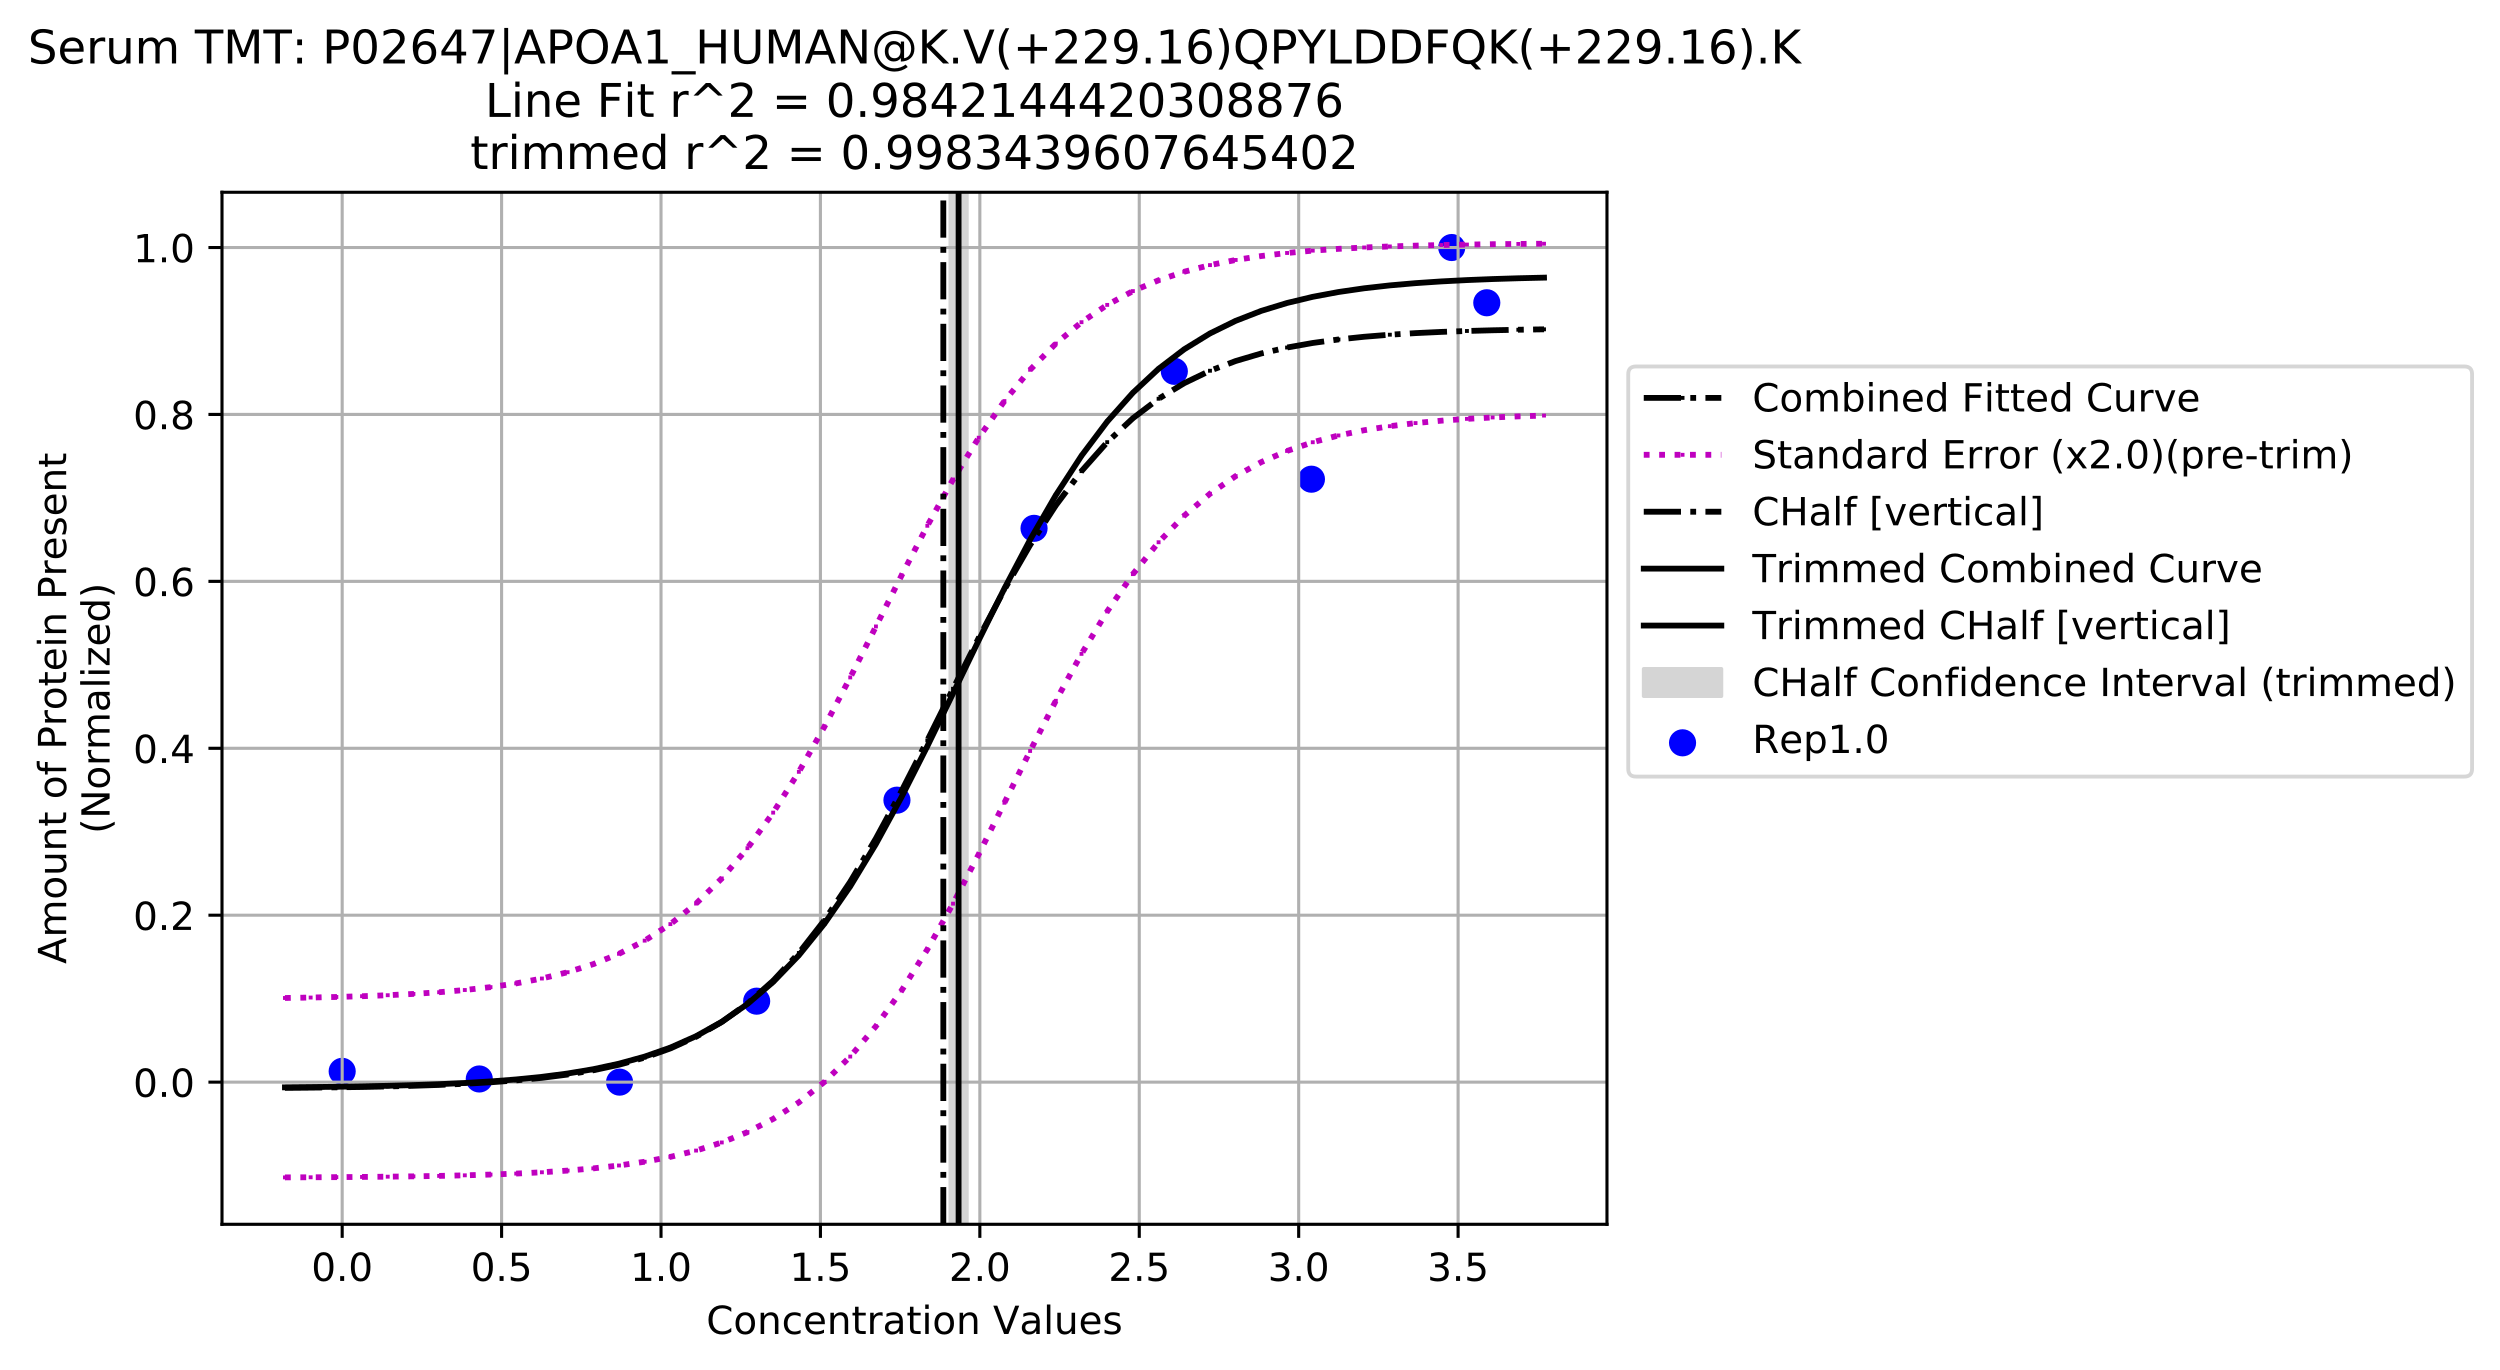 <?xml version="1.0" encoding="utf-8" standalone="no"?>
<!DOCTYPE svg PUBLIC "-//W3C//DTD SVG 1.1//EN"
  "http://www.w3.org/Graphics/SVG/1.1/DTD/svg11.dtd">
<!-- Created with matplotlib (https://matplotlib.org/) -->
<svg height="353.247pt" version="1.1" viewBox="0 0 644.633 353.247" width="644.633pt" xmlns="http://www.w3.org/2000/svg" xmlns:xlink="http://www.w3.org/1999/xlink">
 <defs>
  <style type="text/css">
*{stroke-linecap:butt;stroke-linejoin:round;}
  </style>
 </defs>
 <g id="figure_1">
  <g id="patch_1">
   <path d="M 0 353.247 
L 644.633 353.247 
L 644.633 0 
L 0 0 
z
" style="fill:#ffffff;"/>
  </g>
  <g id="axes_1">
   <g id="patch_2">
    <path d="M 57.243 315.691 
L 414.363 315.691 
L 414.363 49.579 
L 57.243 49.579 
z
" style="fill:#ffffff;"/>
   </g>
   <g id="patch_3">
    <path clip-path="url(#pdba5bd2271)" d="M 245.065 315.691 
L 245.065 49.579 
L 249.288 49.579 
L 249.288 315.691 
z
" style="fill:#d5d5d5;stroke:#d5d5d5;stroke-linejoin:miter;"/>
   </g>
   <g id="PathCollection_1">
    <defs>
     <path d="M 0 3 
C 0.796 3 1.559 2.684 2.121 2.121 
C 2.684 1.559 3 0.796 3 0 
C 3 -0.796 2.684 -1.559 2.121 -2.121 
C 1.559 -2.684 0.796 -3 0 -3 
C -0.796 -3 -1.559 -2.684 -2.121 -2.121 
C -2.684 -1.559 -3 -0.796 -3 0 
C -3 0.796 -2.684 1.559 -2.121 2.121 
C -1.559 2.684 -0.796 3 0 3 
z
" id="m8f15744af8" style="stroke:#0000ff;"/>
    </defs>
    <g clip-path="url(#pdba5bd2271)">
     <use style="fill:#0000ff;stroke:#0000ff;" x="88.233" xlink:href="#m8f15744af8" y="276.248"/>
     <use style="fill:#0000ff;stroke:#0000ff;" x="123.584" xlink:href="#m8f15744af8" y="278.217"/>
     <use style="fill:#0000ff;stroke:#0000ff;" x="159.757" xlink:href="#m8f15744af8" y="279.031"/>
     <use style="fill:#0000ff;stroke:#0000ff;" x="195.108" xlink:href="#m8f15744af8" y="258.154"/>
     <use style="fill:#0000ff;stroke:#0000ff;" x="231.281" xlink:href="#m8f15744af8" y="206.328"/>
     <use style="fill:#0000ff;stroke:#0000ff;" x="266.632" xlink:href="#m8f15744af8" y="136.235"/>
     <use style="fill:#0000ff;stroke:#0000ff;" x="302.805" xlink:href="#m8f15744af8" y="95.75"/>
     <use style="fill:#0000ff;stroke:#0000ff;" x="338.157" xlink:href="#m8f15744af8" y="123.563"/>
     <use style="fill:#0000ff;stroke:#0000ff;" x="374.33" xlink:href="#m8f15744af8" y="63.825"/>
     <use style="fill:#0000ff;stroke:#0000ff;" x="383.373" xlink:href="#m8f15744af8" y="78.069"/>
    </g>
   </g>
   <g id="matplotlib.axis_1">
    <g id="xtick_1">
     <g id="line2d_1">
      <path clip-path="url(#pdba5bd2271)" d="M 88.233 315.691 
L 88.233 49.579 
" style="fill:none;stroke:#b0b0b0;stroke-linecap:square;stroke-width:0.8;"/>
     </g>
     <g id="line2d_2">
      <defs>
       <path d="M 0 0 
L 0 3.5 
" id="maf7527b796" style="stroke:#000000;stroke-width:0.8;"/>
      </defs>
      <g>
       <use style="stroke:#000000;stroke-width:0.8;" x="88.233" xlink:href="#maf7527b796" y="315.691"/>
      </g>
     </g>
     <g id="text_1">
      <!-- 0.0 -->
      <defs>
       <path d="M 31.781 66.406 
Q 24.172 66.406 20.328 58.906 
Q 16.5 51.422 16.5 36.375 
Q 16.5 21.391 20.328 13.891 
Q 24.172 6.391 31.781 6.391 
Q 39.453 6.391 43.281 13.891 
Q 47.125 21.391 47.125 36.375 
Q 47.125 51.422 43.281 58.906 
Q 39.453 66.406 31.781 66.406 
z
M 31.781 74.219 
Q 44.047 74.219 50.516 64.516 
Q 56.984 54.828 56.984 36.375 
Q 56.984 17.969 50.516 8.266 
Q 44.047 -1.422 31.781 -1.422 
Q 19.531 -1.422 13.062 8.266 
Q 6.594 17.969 6.594 36.375 
Q 6.594 54.828 13.062 64.516 
Q 19.531 74.219 31.781 74.219 
z
" id="DejaVuSans-48"/>
       <path d="M 10.688 12.406 
L 21 12.406 
L 21 0 
L 10.688 0 
z
" id="DejaVuSans-46"/>
      </defs>
      <g transform="translate(80.281 330.29)scale(0.1 -0.1)">
       <use xlink:href="#DejaVuSans-48"/>
       <use x="63.623" xlink:href="#DejaVuSans-46"/>
       <use x="95.41" xlink:href="#DejaVuSans-48"/>
      </g>
     </g>
    </g>
    <g id="xtick_2">
     <g id="line2d_3">
      <path clip-path="url(#pdba5bd2271)" d="M 129.338 315.691 
L 129.338 49.579 
" style="fill:none;stroke:#b0b0b0;stroke-linecap:square;stroke-width:0.8;"/>
     </g>
     <g id="line2d_4">
      <g>
       <use style="stroke:#000000;stroke-width:0.8;" x="129.338" xlink:href="#maf7527b796" y="315.691"/>
      </g>
     </g>
     <g id="text_2">
      <!-- 0.5 -->
      <defs>
       <path d="M 10.797 72.906 
L 49.516 72.906 
L 49.516 64.594 
L 19.828 64.594 
L 19.828 46.734 
Q 21.969 47.469 24.109 47.828 
Q 26.266 48.188 28.422 48.188 
Q 40.625 48.188 47.75 41.5 
Q 54.891 34.812 54.891 23.391 
Q 54.891 11.625 47.562 5.094 
Q 40.234 -1.422 26.906 -1.422 
Q 22.312 -1.422 17.547 -0.641 
Q 12.797 0.141 7.719 1.703 
L 7.719 11.625 
Q 12.109 9.234 16.797 8.062 
Q 21.484 6.891 26.703 6.891 
Q 35.156 6.891 40.078 11.328 
Q 45.016 15.766 45.016 23.391 
Q 45.016 31 40.078 35.438 
Q 35.156 39.891 26.703 39.891 
Q 22.75 39.891 18.812 39.016 
Q 14.891 38.141 10.797 36.281 
z
" id="DejaVuSans-53"/>
      </defs>
      <g transform="translate(121.387 330.29)scale(0.1 -0.1)">
       <use xlink:href="#DejaVuSans-48"/>
       <use x="63.623" xlink:href="#DejaVuSans-46"/>
       <use x="95.41" xlink:href="#DejaVuSans-53"/>
      </g>
     </g>
    </g>
    <g id="xtick_3">
     <g id="line2d_5">
      <path clip-path="url(#pdba5bd2271)" d="M 170.444 315.691 
L 170.444 49.579 
" style="fill:none;stroke:#b0b0b0;stroke-linecap:square;stroke-width:0.8;"/>
     </g>
     <g id="line2d_6">
      <g>
       <use style="stroke:#000000;stroke-width:0.8;" x="170.444" xlink:href="#maf7527b796" y="315.691"/>
      </g>
     </g>
     <g id="text_3">
      <!-- 1.0 -->
      <defs>
       <path d="M 12.406 8.297 
L 28.516 8.297 
L 28.516 63.922 
L 10.984 60.406 
L 10.984 69.391 
L 28.422 72.906 
L 38.281 72.906 
L 38.281 8.297 
L 54.391 8.297 
L 54.391 0 
L 12.406 0 
z
" id="DejaVuSans-49"/>
      </defs>
      <g transform="translate(162.493 330.29)scale(0.1 -0.1)">
       <use xlink:href="#DejaVuSans-49"/>
       <use x="63.623" xlink:href="#DejaVuSans-46"/>
       <use x="95.41" xlink:href="#DejaVuSans-48"/>
      </g>
     </g>
    </g>
    <g id="xtick_4">
     <g id="line2d_7">
      <path clip-path="url(#pdba5bd2271)" d="M 211.55 315.691 
L 211.55 49.579 
" style="fill:none;stroke:#b0b0b0;stroke-linecap:square;stroke-width:0.8;"/>
     </g>
     <g id="line2d_8">
      <g>
       <use style="stroke:#000000;stroke-width:0.8;" x="211.55" xlink:href="#maf7527b796" y="315.691"/>
      </g>
     </g>
     <g id="text_4">
      <!-- 1.5 -->
      <g transform="translate(203.599 330.29)scale(0.1 -0.1)">
       <use xlink:href="#DejaVuSans-49"/>
       <use x="63.623" xlink:href="#DejaVuSans-46"/>
       <use x="95.41" xlink:href="#DejaVuSans-53"/>
      </g>
     </g>
    </g>
    <g id="xtick_5">
     <g id="line2d_9">
      <path clip-path="url(#pdba5bd2271)" d="M 252.656 315.691 
L 252.656 49.579 
" style="fill:none;stroke:#b0b0b0;stroke-linecap:square;stroke-width:0.8;"/>
     </g>
     <g id="line2d_10">
      <g>
       <use style="stroke:#000000;stroke-width:0.8;" x="252.656" xlink:href="#maf7527b796" y="315.691"/>
      </g>
     </g>
     <g id="text_5">
      <!-- 2.0 -->
      <defs>
       <path d="M 19.188 8.297 
L 53.609 8.297 
L 53.609 0 
L 7.328 0 
L 7.328 8.297 
Q 12.938 14.109 22.625 23.891 
Q 32.328 33.688 34.812 36.531 
Q 39.547 41.844 41.422 45.531 
Q 43.312 49.219 43.312 52.781 
Q 43.312 58.594 39.234 62.25 
Q 35.156 65.922 28.609 65.922 
Q 23.969 65.922 18.812 64.312 
Q 13.672 62.703 7.812 59.422 
L 7.812 69.391 
Q 13.766 71.781 18.938 73 
Q 24.125 74.219 28.422 74.219 
Q 39.75 74.219 46.484 68.547 
Q 53.219 62.891 53.219 53.422 
Q 53.219 48.922 51.531 44.891 
Q 49.859 40.875 45.406 35.406 
Q 44.188 33.984 37.641 27.219 
Q 31.109 20.453 19.188 8.297 
z
" id="DejaVuSans-50"/>
      </defs>
      <g transform="translate(244.705 330.29)scale(0.1 -0.1)">
       <use xlink:href="#DejaVuSans-50"/>
       <use x="63.623" xlink:href="#DejaVuSans-46"/>
       <use x="95.41" xlink:href="#DejaVuSans-48"/>
      </g>
     </g>
    </g>
    <g id="xtick_6">
     <g id="line2d_11">
      <path clip-path="url(#pdba5bd2271)" d="M 293.762 315.691 
L 293.762 49.579 
" style="fill:none;stroke:#b0b0b0;stroke-linecap:square;stroke-width:0.8;"/>
     </g>
     <g id="line2d_12">
      <g>
       <use style="stroke:#000000;stroke-width:0.8;" x="293.762" xlink:href="#maf7527b796" y="315.691"/>
      </g>
     </g>
     <g id="text_6">
      <!-- 2.5 -->
      <g transform="translate(285.811 330.29)scale(0.1 -0.1)">
       <use xlink:href="#DejaVuSans-50"/>
       <use x="63.623" xlink:href="#DejaVuSans-46"/>
       <use x="95.41" xlink:href="#DejaVuSans-53"/>
      </g>
     </g>
    </g>
    <g id="xtick_7">
     <g id="line2d_13">
      <path clip-path="url(#pdba5bd2271)" d="M 334.868 315.691 
L 334.868 49.579 
" style="fill:none;stroke:#b0b0b0;stroke-linecap:square;stroke-width:0.8;"/>
     </g>
     <g id="line2d_14">
      <g>
       <use style="stroke:#000000;stroke-width:0.8;" x="334.868" xlink:href="#maf7527b796" y="315.691"/>
      </g>
     </g>
     <g id="text_7">
      <!-- 3.0 -->
      <defs>
       <path d="M 40.578 39.312 
Q 47.656 37.797 51.625 33 
Q 55.609 28.219 55.609 21.188 
Q 55.609 10.406 48.188 4.484 
Q 40.766 -1.422 27.094 -1.422 
Q 22.516 -1.422 17.656 -0.516 
Q 12.797 0.391 7.625 2.203 
L 7.625 11.719 
Q 11.719 9.328 16.594 8.109 
Q 21.484 6.891 26.812 6.891 
Q 36.078 6.891 40.938 10.547 
Q 45.797 14.203 45.797 21.188 
Q 45.797 27.641 41.281 31.266 
Q 36.766 34.906 28.719 34.906 
L 20.219 34.906 
L 20.219 43.016 
L 29.109 43.016 
Q 36.375 43.016 40.234 45.922 
Q 44.094 48.828 44.094 54.297 
Q 44.094 59.906 40.109 62.906 
Q 36.141 65.922 28.719 65.922 
Q 24.656 65.922 20.016 65.031 
Q 15.375 64.156 9.812 62.312 
L 9.812 71.094 
Q 15.438 72.656 20.344 73.438 
Q 25.25 74.219 29.594 74.219 
Q 40.828 74.219 47.359 69.109 
Q 53.906 64.016 53.906 55.328 
Q 53.906 49.266 50.438 45.094 
Q 46.969 40.922 40.578 39.312 
z
" id="DejaVuSans-51"/>
      </defs>
      <g transform="translate(326.917 330.29)scale(0.1 -0.1)">
       <use xlink:href="#DejaVuSans-51"/>
       <use x="63.623" xlink:href="#DejaVuSans-46"/>
       <use x="95.41" xlink:href="#DejaVuSans-48"/>
      </g>
     </g>
    </g>
    <g id="xtick_8">
     <g id="line2d_15">
      <path clip-path="url(#pdba5bd2271)" d="M 375.974 315.691 
L 375.974 49.579 
" style="fill:none;stroke:#b0b0b0;stroke-linecap:square;stroke-width:0.8;"/>
     </g>
     <g id="line2d_16">
      <g>
       <use style="stroke:#000000;stroke-width:0.8;" x="375.974" xlink:href="#maf7527b796" y="315.691"/>
      </g>
     </g>
     <g id="text_8">
      <!-- 3.5 -->
      <g transform="translate(368.022 330.29)scale(0.1 -0.1)">
       <use xlink:href="#DejaVuSans-51"/>
       <use x="63.623" xlink:href="#DejaVuSans-46"/>
       <use x="95.41" xlink:href="#DejaVuSans-53"/>
      </g>
     </g>
    </g>
    <g id="text_9">
     <!-- Concentration Values -->
     <defs>
      <path d="M 64.406 67.281 
L 64.406 56.891 
Q 59.422 61.531 53.781 63.812 
Q 48.141 66.109 41.797 66.109 
Q 29.297 66.109 22.656 58.469 
Q 16.016 50.828 16.016 36.375 
Q 16.016 21.969 22.656 14.328 
Q 29.297 6.688 41.797 6.688 
Q 48.141 6.688 53.781 8.984 
Q 59.422 11.281 64.406 15.922 
L 64.406 5.609 
Q 59.234 2.094 53.438 0.328 
Q 47.656 -1.422 41.219 -1.422 
Q 24.656 -1.422 15.125 8.703 
Q 5.609 18.844 5.609 36.375 
Q 5.609 53.953 15.125 64.078 
Q 24.656 74.219 41.219 74.219 
Q 47.75 74.219 53.531 72.484 
Q 59.328 70.75 64.406 67.281 
z
" id="DejaVuSans-67"/>
      <path d="M 30.609 48.391 
Q 23.391 48.391 19.188 42.75 
Q 14.984 37.109 14.984 27.297 
Q 14.984 17.484 19.156 11.844 
Q 23.344 6.203 30.609 6.203 
Q 37.797 6.203 41.984 11.859 
Q 46.188 17.531 46.188 27.297 
Q 46.188 37.016 41.984 42.703 
Q 37.797 48.391 30.609 48.391 
z
M 30.609 56 
Q 42.328 56 49.016 48.375 
Q 55.719 40.766 55.719 27.297 
Q 55.719 13.875 49.016 6.219 
Q 42.328 -1.422 30.609 -1.422 
Q 18.844 -1.422 12.172 6.219 
Q 5.516 13.875 5.516 27.297 
Q 5.516 40.766 12.172 48.375 
Q 18.844 56 30.609 56 
z
" id="DejaVuSans-111"/>
      <path d="M 54.891 33.016 
L 54.891 0 
L 45.906 0 
L 45.906 32.719 
Q 45.906 40.484 42.875 44.328 
Q 39.844 48.188 33.797 48.188 
Q 26.516 48.188 22.312 43.547 
Q 18.109 38.922 18.109 30.906 
L 18.109 0 
L 9.078 0 
L 9.078 54.688 
L 18.109 54.688 
L 18.109 46.188 
Q 21.344 51.125 25.703 53.562 
Q 30.078 56 35.797 56 
Q 45.219 56 50.047 50.172 
Q 54.891 44.344 54.891 33.016 
z
" id="DejaVuSans-110"/>
      <path d="M 48.781 52.594 
L 48.781 44.188 
Q 44.969 46.297 41.141 47.344 
Q 37.312 48.391 33.406 48.391 
Q 24.656 48.391 19.812 42.844 
Q 14.984 37.312 14.984 27.297 
Q 14.984 17.281 19.812 11.734 
Q 24.656 6.203 33.406 6.203 
Q 37.312 6.203 41.141 7.25 
Q 44.969 8.297 48.781 10.406 
L 48.781 2.094 
Q 45.016 0.344 40.984 -0.531 
Q 36.969 -1.422 32.422 -1.422 
Q 20.062 -1.422 12.781 6.344 
Q 5.516 14.109 5.516 27.297 
Q 5.516 40.672 12.859 48.328 
Q 20.219 56 33.016 56 
Q 37.156 56 41.109 55.141 
Q 45.062 54.297 48.781 52.594 
z
" id="DejaVuSans-99"/>
      <path d="M 56.203 29.594 
L 56.203 25.203 
L 14.891 25.203 
Q 15.484 15.922 20.484 11.062 
Q 25.484 6.203 34.422 6.203 
Q 39.594 6.203 44.453 7.469 
Q 49.312 8.734 54.109 11.281 
L 54.109 2.781 
Q 49.266 0.734 44.188 -0.344 
Q 39.109 -1.422 33.891 -1.422 
Q 20.797 -1.422 13.156 6.188 
Q 5.516 13.812 5.516 26.812 
Q 5.516 40.234 12.766 48.109 
Q 20.016 56 32.328 56 
Q 43.359 56 49.781 48.891 
Q 56.203 41.797 56.203 29.594 
z
M 47.219 32.234 
Q 47.125 39.594 43.094 43.984 
Q 39.062 48.391 32.422 48.391 
Q 24.906 48.391 20.391 44.141 
Q 15.875 39.891 15.188 32.172 
z
" id="DejaVuSans-101"/>
      <path d="M 18.312 70.219 
L 18.312 54.688 
L 36.812 54.688 
L 36.812 47.703 
L 18.312 47.703 
L 18.312 18.016 
Q 18.312 11.328 20.141 9.422 
Q 21.969 7.516 27.594 7.516 
L 36.812 7.516 
L 36.812 0 
L 27.594 0 
Q 17.188 0 13.234 3.875 
Q 9.281 7.766 9.281 18.016 
L 9.281 47.703 
L 2.688 47.703 
L 2.688 54.688 
L 9.281 54.688 
L 9.281 70.219 
z
" id="DejaVuSans-116"/>
      <path d="M 41.109 46.297 
Q 39.594 47.172 37.812 47.578 
Q 36.031 48 33.891 48 
Q 26.266 48 22.188 43.047 
Q 18.109 38.094 18.109 28.812 
L 18.109 0 
L 9.078 0 
L 9.078 54.688 
L 18.109 54.688 
L 18.109 46.188 
Q 20.953 51.172 25.484 53.578 
Q 30.031 56 36.531 56 
Q 37.453 56 38.578 55.875 
Q 39.703 55.766 41.062 55.516 
z
" id="DejaVuSans-114"/>
      <path d="M 34.281 27.484 
Q 23.391 27.484 19.188 25 
Q 14.984 22.516 14.984 16.5 
Q 14.984 11.719 18.141 8.906 
Q 21.297 6.109 26.703 6.109 
Q 34.188 6.109 38.703 11.406 
Q 43.219 16.703 43.219 25.484 
L 43.219 27.484 
z
M 52.203 31.203 
L 52.203 0 
L 43.219 0 
L 43.219 8.297 
Q 40.141 3.328 35.547 0.953 
Q 30.953 -1.422 24.312 -1.422 
Q 15.922 -1.422 10.953 3.297 
Q 6 8.016 6 15.922 
Q 6 25.141 12.172 29.828 
Q 18.359 34.516 30.609 34.516 
L 43.219 34.516 
L 43.219 35.406 
Q 43.219 41.609 39.141 45 
Q 35.062 48.391 27.688 48.391 
Q 23 48.391 18.547 47.266 
Q 14.109 46.141 10.016 43.891 
L 10.016 52.203 
Q 14.938 54.109 19.578 55.047 
Q 24.219 56 28.609 56 
Q 40.484 56 46.344 49.844 
Q 52.203 43.703 52.203 31.203 
z
" id="DejaVuSans-97"/>
      <path d="M 9.422 54.688 
L 18.406 54.688 
L 18.406 0 
L 9.422 0 
z
M 9.422 75.984 
L 18.406 75.984 
L 18.406 64.594 
L 9.422 64.594 
z
" id="DejaVuSans-105"/>
      <path id="DejaVuSans-32"/>
      <path d="M 28.609 0 
L 0.781 72.906 
L 11.078 72.906 
L 34.188 11.531 
L 57.328 72.906 
L 67.578 72.906 
L 39.797 0 
z
" id="DejaVuSans-86"/>
      <path d="M 9.422 75.984 
L 18.406 75.984 
L 18.406 0 
L 9.422 0 
z
" id="DejaVuSans-108"/>
      <path d="M 8.5 21.578 
L 8.5 54.688 
L 17.484 54.688 
L 17.484 21.922 
Q 17.484 14.156 20.5 10.266 
Q 23.531 6.391 29.594 6.391 
Q 36.859 6.391 41.078 11.031 
Q 45.312 15.672 45.312 23.688 
L 45.312 54.688 
L 54.297 54.688 
L 54.297 0 
L 45.312 0 
L 45.312 8.406 
Q 42.047 3.422 37.719 1 
Q 33.406 -1.422 27.688 -1.422 
Q 18.266 -1.422 13.375 4.438 
Q 8.5 10.297 8.5 21.578 
z
M 31.109 56 
z
" id="DejaVuSans-117"/>
      <path d="M 44.281 53.078 
L 44.281 44.578 
Q 40.484 46.531 36.375 47.5 
Q 32.281 48.484 27.875 48.484 
Q 21.188 48.484 17.844 46.438 
Q 14.5 44.391 14.5 40.281 
Q 14.5 37.156 16.891 35.375 
Q 19.281 33.594 26.516 31.984 
L 29.594 31.297 
Q 39.156 29.25 43.188 25.516 
Q 47.219 21.781 47.219 15.094 
Q 47.219 7.469 41.188 3.016 
Q 35.156 -1.422 24.609 -1.422 
Q 20.219 -1.422 15.453 -0.562 
Q 10.688 0.297 5.422 2 
L 5.422 11.281 
Q 10.406 8.688 15.234 7.391 
Q 20.062 6.109 24.812 6.109 
Q 31.156 6.109 34.562 8.281 
Q 37.984 10.453 37.984 14.406 
Q 37.984 18.062 35.516 20.016 
Q 33.062 21.969 24.703 23.781 
L 21.578 24.516 
Q 13.234 26.266 9.516 29.906 
Q 5.812 33.547 5.812 39.891 
Q 5.812 47.609 11.281 51.797 
Q 16.75 56 26.812 56 
Q 31.781 56 36.172 55.266 
Q 40.578 54.547 44.281 53.078 
z
" id="DejaVuSans-115"/>
     </defs>
     <g transform="translate(182.125 343.968)scale(0.1 -0.1)">
      <use xlink:href="#DejaVuSans-67"/>
      <use x="69.824" xlink:href="#DejaVuSans-111"/>
      <use x="131.006" xlink:href="#DejaVuSans-110"/>
      <use x="194.385" xlink:href="#DejaVuSans-99"/>
      <use x="249.365" xlink:href="#DejaVuSans-101"/>
      <use x="310.889" xlink:href="#DejaVuSans-110"/>
      <use x="374.268" xlink:href="#DejaVuSans-116"/>
      <use x="413.477" xlink:href="#DejaVuSans-114"/>
      <use x="454.59" xlink:href="#DejaVuSans-97"/>
      <use x="515.869" xlink:href="#DejaVuSans-116"/>
      <use x="555.078" xlink:href="#DejaVuSans-105"/>
      <use x="582.861" xlink:href="#DejaVuSans-111"/>
      <use x="644.043" xlink:href="#DejaVuSans-110"/>
      <use x="707.422" xlink:href="#DejaVuSans-32"/>
      <use x="739.209" xlink:href="#DejaVuSans-86"/>
      <use x="807.508" xlink:href="#DejaVuSans-97"/>
      <use x="868.787" xlink:href="#DejaVuSans-108"/>
      <use x="896.57" xlink:href="#DejaVuSans-117"/>
      <use x="959.949" xlink:href="#DejaVuSans-101"/>
      <use x="1021.473" xlink:href="#DejaVuSans-115"/>
     </g>
    </g>
   </g>
   <g id="matplotlib.axis_2">
    <g id="ytick_1">
     <g id="line2d_17">
      <path clip-path="url(#pdba5bd2271)" d="M 57.243 279.031 
L 414.363 279.031 
" style="fill:none;stroke:#b0b0b0;stroke-linecap:square;stroke-width:0.8;"/>
     </g>
     <g id="line2d_18">
      <defs>
       <path d="M 0 0 
L -3.5 0 
" id="m0925a25783" style="stroke:#000000;stroke-width:0.8;"/>
      </defs>
      <g>
       <use style="stroke:#000000;stroke-width:0.8;" x="57.243" xlink:href="#m0925a25783" y="279.031"/>
      </g>
     </g>
     <g id="text_10">
      <!-- 0.0 -->
      <g transform="translate(34.34 282.83)scale(0.1 -0.1)">
       <use xlink:href="#DejaVuSans-48"/>
       <use x="63.623" xlink:href="#DejaVuSans-46"/>
       <use x="95.41" xlink:href="#DejaVuSans-48"/>
      </g>
     </g>
    </g>
    <g id="ytick_2">
     <g id="line2d_19">
      <path clip-path="url(#pdba5bd2271)" d="M 57.243 235.989 
L 414.363 235.989 
" style="fill:none;stroke:#b0b0b0;stroke-linecap:square;stroke-width:0.8;"/>
     </g>
     <g id="line2d_20">
      <g>
       <use style="stroke:#000000;stroke-width:0.8;" x="57.243" xlink:href="#m0925a25783" y="235.989"/>
      </g>
     </g>
     <g id="text_11">
      <!-- 0.2 -->
      <g transform="translate(34.34 239.789)scale(0.1 -0.1)">
       <use xlink:href="#DejaVuSans-48"/>
       <use x="63.623" xlink:href="#DejaVuSans-46"/>
       <use x="95.41" xlink:href="#DejaVuSans-50"/>
      </g>
     </g>
    </g>
    <g id="ytick_3">
     <g id="line2d_21">
      <path clip-path="url(#pdba5bd2271)" d="M 57.243 192.948 
L 414.363 192.948 
" style="fill:none;stroke:#b0b0b0;stroke-linecap:square;stroke-width:0.8;"/>
     </g>
     <g id="line2d_22">
      <g>
       <use style="stroke:#000000;stroke-width:0.8;" x="57.243" xlink:href="#m0925a25783" y="192.948"/>
      </g>
     </g>
     <g id="text_12">
      <!-- 0.4 -->
      <defs>
       <path d="M 37.797 64.312 
L 12.891 25.391 
L 37.797 25.391 
z
M 35.203 72.906 
L 47.609 72.906 
L 47.609 25.391 
L 58.016 25.391 
L 58.016 17.188 
L 47.609 17.188 
L 47.609 0 
L 37.797 0 
L 37.797 17.188 
L 4.891 17.188 
L 4.891 26.703 
z
" id="DejaVuSans-52"/>
      </defs>
      <g transform="translate(34.34 196.747)scale(0.1 -0.1)">
       <use xlink:href="#DejaVuSans-48"/>
       <use x="63.623" xlink:href="#DejaVuSans-46"/>
       <use x="95.41" xlink:href="#DejaVuSans-52"/>
      </g>
     </g>
    </g>
    <g id="ytick_4">
     <g id="line2d_23">
      <path clip-path="url(#pdba5bd2271)" d="M 57.243 149.907 
L 414.363 149.907 
" style="fill:none;stroke:#b0b0b0;stroke-linecap:square;stroke-width:0.8;"/>
     </g>
     <g id="line2d_24">
      <g>
       <use style="stroke:#000000;stroke-width:0.8;" x="57.243" xlink:href="#m0925a25783" y="149.907"/>
      </g>
     </g>
     <g id="text_13">
      <!-- 0.6 -->
      <defs>
       <path d="M 33.016 40.375 
Q 26.375 40.375 22.484 35.828 
Q 18.609 31.297 18.609 23.391 
Q 18.609 15.531 22.484 10.953 
Q 26.375 6.391 33.016 6.391 
Q 39.656 6.391 43.531 10.953 
Q 47.406 15.531 47.406 23.391 
Q 47.406 31.297 43.531 35.828 
Q 39.656 40.375 33.016 40.375 
z
M 52.594 71.297 
L 52.594 62.312 
Q 48.875 64.062 45.094 64.984 
Q 41.312 65.922 37.594 65.922 
Q 27.828 65.922 22.672 59.328 
Q 17.531 52.734 16.797 39.406 
Q 19.672 43.656 24.016 45.922 
Q 28.375 48.188 33.594 48.188 
Q 44.578 48.188 50.953 41.516 
Q 57.328 34.859 57.328 23.391 
Q 57.328 12.156 50.688 5.359 
Q 44.047 -1.422 33.016 -1.422 
Q 20.359 -1.422 13.672 8.266 
Q 6.984 17.969 6.984 36.375 
Q 6.984 53.656 15.188 63.938 
Q 23.391 74.219 37.203 74.219 
Q 40.922 74.219 44.703 73.484 
Q 48.484 72.75 52.594 71.297 
z
" id="DejaVuSans-54"/>
      </defs>
      <g transform="translate(34.34 153.706)scale(0.1 -0.1)">
       <use xlink:href="#DejaVuSans-48"/>
       <use x="63.623" xlink:href="#DejaVuSans-46"/>
       <use x="95.41" xlink:href="#DejaVuSans-54"/>
      </g>
     </g>
    </g>
    <g id="ytick_5">
     <g id="line2d_25">
      <path clip-path="url(#pdba5bd2271)" d="M 57.243 106.866 
L 414.363 106.866 
" style="fill:none;stroke:#b0b0b0;stroke-linecap:square;stroke-width:0.8;"/>
     </g>
     <g id="line2d_26">
      <g>
       <use style="stroke:#000000;stroke-width:0.8;" x="57.243" xlink:href="#m0925a25783" y="106.866"/>
      </g>
     </g>
     <g id="text_14">
      <!-- 0.8 -->
      <defs>
       <path d="M 31.781 34.625 
Q 24.75 34.625 20.719 30.859 
Q 16.703 27.094 16.703 20.516 
Q 16.703 13.922 20.719 10.156 
Q 24.75 6.391 31.781 6.391 
Q 38.812 6.391 42.859 10.172 
Q 46.922 13.969 46.922 20.516 
Q 46.922 27.094 42.891 30.859 
Q 38.875 34.625 31.781 34.625 
z
M 21.922 38.812 
Q 15.578 40.375 12.031 44.719 
Q 8.5 49.078 8.5 55.328 
Q 8.5 64.062 14.719 69.141 
Q 20.953 74.219 31.781 74.219 
Q 42.672 74.219 48.875 69.141 
Q 55.078 64.062 55.078 55.328 
Q 55.078 49.078 51.531 44.719 
Q 48 40.375 41.703 38.812 
Q 48.828 37.156 52.797 32.312 
Q 56.781 27.484 56.781 20.516 
Q 56.781 9.906 50.312 4.234 
Q 43.844 -1.422 31.781 -1.422 
Q 19.734 -1.422 13.25 4.234 
Q 6.781 9.906 6.781 20.516 
Q 6.781 27.484 10.781 32.312 
Q 14.797 37.156 21.922 38.812 
z
M 18.312 54.391 
Q 18.312 48.734 21.844 45.562 
Q 25.391 42.391 31.781 42.391 
Q 38.141 42.391 41.719 45.562 
Q 45.312 48.734 45.312 54.391 
Q 45.312 60.062 41.719 63.234 
Q 38.141 66.406 31.781 66.406 
Q 25.391 66.406 21.844 63.234 
Q 18.312 60.062 18.312 54.391 
z
" id="DejaVuSans-56"/>
      </defs>
      <g transform="translate(34.34 110.665)scale(0.1 -0.1)">
       <use xlink:href="#DejaVuSans-48"/>
       <use x="63.623" xlink:href="#DejaVuSans-46"/>
       <use x="95.41" xlink:href="#DejaVuSans-56"/>
      </g>
     </g>
    </g>
    <g id="ytick_6">
     <g id="line2d_27">
      <path clip-path="url(#pdba5bd2271)" d="M 57.243 63.825 
L 414.363 63.825 
" style="fill:none;stroke:#b0b0b0;stroke-linecap:square;stroke-width:0.8;"/>
     </g>
     <g id="line2d_28">
      <g>
       <use style="stroke:#000000;stroke-width:0.8;" x="57.243" xlink:href="#m0925a25783" y="63.825"/>
      </g>
     </g>
     <g id="text_15">
      <!-- 1.0 -->
      <g transform="translate(34.34 67.624)scale(0.1 -0.1)">
       <use xlink:href="#DejaVuSans-49"/>
       <use x="63.623" xlink:href="#DejaVuSans-46"/>
       <use x="95.41" xlink:href="#DejaVuSans-48"/>
      </g>
     </g>
    </g>
    <g id="text_16">
     <!-- Amount of Protein Present -->
     <defs>
      <path d="M 34.188 63.188 
L 20.797 26.906 
L 47.609 26.906 
z
M 28.609 72.906 
L 39.797 72.906 
L 67.578 0 
L 57.328 0 
L 50.688 18.703 
L 17.828 18.703 
L 11.188 0 
L 0.781 0 
z
" id="DejaVuSans-65"/>
      <path d="M 52 44.188 
Q 55.375 50.25 60.062 53.125 
Q 64.75 56 71.094 56 
Q 79.641 56 84.281 50.016 
Q 88.922 44.047 88.922 33.016 
L 88.922 0 
L 79.891 0 
L 79.891 32.719 
Q 79.891 40.578 77.094 44.375 
Q 74.312 48.188 68.609 48.188 
Q 61.625 48.188 57.562 43.547 
Q 53.516 38.922 53.516 30.906 
L 53.516 0 
L 44.484 0 
L 44.484 32.719 
Q 44.484 40.625 41.703 44.406 
Q 38.922 48.188 33.109 48.188 
Q 26.219 48.188 22.156 43.531 
Q 18.109 38.875 18.109 30.906 
L 18.109 0 
L 9.078 0 
L 9.078 54.688 
L 18.109 54.688 
L 18.109 46.188 
Q 21.188 51.219 25.484 53.609 
Q 29.781 56 35.688 56 
Q 41.656 56 45.828 52.969 
Q 50 49.953 52 44.188 
z
" id="DejaVuSans-109"/>
      <path d="M 37.109 75.984 
L 37.109 68.5 
L 28.516 68.5 
Q 23.688 68.5 21.797 66.547 
Q 19.922 64.594 19.922 59.516 
L 19.922 54.688 
L 34.719 54.688 
L 34.719 47.703 
L 19.922 47.703 
L 19.922 0 
L 10.891 0 
L 10.891 47.703 
L 2.297 47.703 
L 2.297 54.688 
L 10.891 54.688 
L 10.891 58.5 
Q 10.891 67.625 15.141 71.797 
Q 19.391 75.984 28.609 75.984 
z
" id="DejaVuSans-102"/>
      <path d="M 19.672 64.797 
L 19.672 37.406 
L 32.078 37.406 
Q 38.969 37.406 42.719 40.969 
Q 46.484 44.531 46.484 51.125 
Q 46.484 57.672 42.719 61.234 
Q 38.969 64.797 32.078 64.797 
z
M 9.812 72.906 
L 32.078 72.906 
Q 44.344 72.906 50.609 67.359 
Q 56.891 61.812 56.891 51.125 
Q 56.891 40.328 50.609 34.812 
Q 44.344 29.297 32.078 29.297 
L 19.672 29.297 
L 19.672 0 
L 9.812 0 
z
" id="DejaVuSans-80"/>
     </defs>
     <g transform="translate(17.062 248.546)rotate(-90)scale(0.1 -0.1)">
      <use xlink:href="#DejaVuSans-65"/>
      <use x="68.408" xlink:href="#DejaVuSans-109"/>
      <use x="165.82" xlink:href="#DejaVuSans-111"/>
      <use x="227.002" xlink:href="#DejaVuSans-117"/>
      <use x="290.381" xlink:href="#DejaVuSans-110"/>
      <use x="353.76" xlink:href="#DejaVuSans-116"/>
      <use x="392.969" xlink:href="#DejaVuSans-32"/>
      <use x="424.756" xlink:href="#DejaVuSans-111"/>
      <use x="485.938" xlink:href="#DejaVuSans-102"/>
      <use x="521.143" xlink:href="#DejaVuSans-32"/>
      <use x="552.93" xlink:href="#DejaVuSans-80"/>
      <use x="613.217" xlink:href="#DejaVuSans-114"/>
      <use x="654.299" xlink:href="#DejaVuSans-111"/>
      <use x="715.48" xlink:href="#DejaVuSans-116"/>
      <use x="754.689" xlink:href="#DejaVuSans-101"/>
      <use x="816.213" xlink:href="#DejaVuSans-105"/>
      <use x="843.996" xlink:href="#DejaVuSans-110"/>
      <use x="907.375" xlink:href="#DejaVuSans-32"/>
      <use x="939.162" xlink:href="#DejaVuSans-80"/>
      <use x="999.449" xlink:href="#DejaVuSans-114"/>
      <use x="1040.531" xlink:href="#DejaVuSans-101"/>
      <use x="1102.055" xlink:href="#DejaVuSans-115"/>
      <use x="1154.154" xlink:href="#DejaVuSans-101"/>
      <use x="1215.678" xlink:href="#DejaVuSans-110"/>
      <use x="1279.057" xlink:href="#DejaVuSans-116"/>
     </g>
     <!-- (Normalized) -->
     <defs>
      <path d="M 31 75.875 
Q 24.469 64.656 21.281 53.656 
Q 18.109 42.672 18.109 31.391 
Q 18.109 20.125 21.312 9.062 
Q 24.516 -2 31 -13.188 
L 23.188 -13.188 
Q 15.875 -1.703 12.234 9.375 
Q 8.594 20.453 8.594 31.391 
Q 8.594 42.281 12.203 53.312 
Q 15.828 64.359 23.188 75.875 
z
" id="DejaVuSans-40"/>
      <path d="M 9.812 72.906 
L 23.094 72.906 
L 55.422 11.922 
L 55.422 72.906 
L 64.984 72.906 
L 64.984 0 
L 51.703 0 
L 19.391 60.984 
L 19.391 0 
L 9.812 0 
z
" id="DejaVuSans-78"/>
      <path d="M 5.516 54.688 
L 48.188 54.688 
L 48.188 46.484 
L 14.406 7.172 
L 48.188 7.172 
L 48.188 0 
L 4.297 0 
L 4.297 8.203 
L 38.094 47.516 
L 5.516 47.516 
z
" id="DejaVuSans-122"/>
      <path d="M 45.406 46.391 
L 45.406 75.984 
L 54.391 75.984 
L 54.391 0 
L 45.406 0 
L 45.406 8.203 
Q 42.578 3.328 38.25 0.953 
Q 33.938 -1.422 27.875 -1.422 
Q 17.969 -1.422 11.734 6.484 
Q 5.516 14.406 5.516 27.297 
Q 5.516 40.188 11.734 48.094 
Q 17.969 56 27.875 56 
Q 33.938 56 38.25 53.625 
Q 42.578 51.266 45.406 46.391 
z
M 14.797 27.297 
Q 14.797 17.391 18.875 11.75 
Q 22.953 6.109 30.078 6.109 
Q 37.203 6.109 41.297 11.75 
Q 45.406 17.391 45.406 27.297 
Q 45.406 37.203 41.297 42.844 
Q 37.203 48.484 30.078 48.484 
Q 22.953 48.484 18.875 42.844 
Q 14.797 37.203 14.797 27.297 
z
" id="DejaVuSans-100"/>
      <path d="M 8.016 75.875 
L 15.828 75.875 
Q 23.141 64.359 26.781 53.312 
Q 30.422 42.281 30.422 31.391 
Q 30.422 20.453 26.781 9.375 
Q 23.141 -1.703 15.828 -13.188 
L 8.016 -13.188 
Q 14.5 -2 17.703 9.062 
Q 20.906 20.125 20.906 31.391 
Q 20.906 42.672 17.703 53.656 
Q 14.5 64.656 8.016 75.875 
z
" id="DejaVuSans-41"/>
     </defs>
     <g transform="translate(28.26 214.979)rotate(-90)scale(0.1 -0.1)">
      <use xlink:href="#DejaVuSans-40"/>
      <use x="39.014" xlink:href="#DejaVuSans-78"/>
      <use x="113.818" xlink:href="#DejaVuSans-111"/>
      <use x="175" xlink:href="#DejaVuSans-114"/>
      <use x="216.098" xlink:href="#DejaVuSans-109"/>
      <use x="313.51" xlink:href="#DejaVuSans-97"/>
      <use x="374.789" xlink:href="#DejaVuSans-108"/>
      <use x="402.572" xlink:href="#DejaVuSans-105"/>
      <use x="430.355" xlink:href="#DejaVuSans-122"/>
      <use x="482.846" xlink:href="#DejaVuSans-101"/>
      <use x="544.369" xlink:href="#DejaVuSans-100"/>
      <use x="607.846" xlink:href="#DejaVuSans-41"/>
     </g>
    </g>
   </g>
   <g id="line2d_29">
    <path clip-path="url(#pdba5bd2271)" d="M 73.476 280.508 
L 80.101 280.451 
L 86.727 280.375 
L 93.352 280.276 
L 99.978 280.146 
L 106.604 279.975 
L 113.229 279.752 
L 119.855 279.459 
L 126.48 279.077 
L 133.106 278.578 
L 139.732 277.926 
L 146.357 277.078 
L 152.983 275.975 
L 159.608 274.548 
L 166.234 272.706 
L 172.86 270.343 
L 179.485 267.33 
L 186.111 263.521 
L 192.736 258.757 
L 199.362 252.876 
L 205.988 245.736 
L 212.613 237.236 
L 219.239 227.353 
L 225.864 216.173 
L 232.49 203.91 
L 239.116 190.906 
L 245.741 177.602 
L 252.367 164.482 
L 258.992 152.002 
L 265.618 140.532 
L 272.244 130.32 
L 278.869 121.481 
L 285.495 114.016 
L 292.12 107.84 
L 298.746 102.818 
L 305.372 98.791 
L 311.997 95.598 
L 318.623 93.089 
L 325.248 91.131 
L 331.874 89.611 
L 338.5 88.436 
L 345.125 87.532 
L 351.751 86.837 
L 358.376 86.304 
L 365.002 85.895 
L 371.628 85.583 
L 378.253 85.345 
L 384.879 85.163 
L 391.504 85.024 
L 398.13 84.918 
" style="fill:none;stroke:#000000;stroke-dasharray:9.6,2.4,1.5,2.4;stroke-dashoffset:0;stroke-width:1.5;"/>
    <defs>
     <path d="M -0.5 0.5 
L 0.5 0.5 
L 0.5 -0.5 
L -0.5 -0.5 
z
" id="mdccb3e2a3d"/>
    </defs>
    <g clip-path="url(#pdba5bd2271)">
     <use x="73.476" xlink:href="#mdccb3e2a3d" y="280.508"/>
     <use x="80.101" xlink:href="#mdccb3e2a3d" y="280.451"/>
     <use x="86.727" xlink:href="#mdccb3e2a3d" y="280.375"/>
     <use x="93.352" xlink:href="#mdccb3e2a3d" y="280.276"/>
     <use x="99.978" xlink:href="#mdccb3e2a3d" y="280.146"/>
     <use x="106.604" xlink:href="#mdccb3e2a3d" y="279.975"/>
     <use x="113.229" xlink:href="#mdccb3e2a3d" y="279.752"/>
     <use x="119.855" xlink:href="#mdccb3e2a3d" y="279.459"/>
     <use x="126.48" xlink:href="#mdccb3e2a3d" y="279.077"/>
     <use x="133.106" xlink:href="#mdccb3e2a3d" y="278.578"/>
     <use x="139.732" xlink:href="#mdccb3e2a3d" y="277.926"/>
     <use x="146.357" xlink:href="#mdccb3e2a3d" y="277.078"/>
     <use x="152.983" xlink:href="#mdccb3e2a3d" y="275.975"/>
     <use x="159.608" xlink:href="#mdccb3e2a3d" y="274.548"/>
     <use x="166.234" xlink:href="#mdccb3e2a3d" y="272.706"/>
     <use x="172.86" xlink:href="#mdccb3e2a3d" y="270.343"/>
     <use x="179.485" xlink:href="#mdccb3e2a3d" y="267.33"/>
     <use x="186.111" xlink:href="#mdccb3e2a3d" y="263.521"/>
     <use x="192.736" xlink:href="#mdccb3e2a3d" y="258.757"/>
     <use x="199.362" xlink:href="#mdccb3e2a3d" y="252.876"/>
     <use x="205.988" xlink:href="#mdccb3e2a3d" y="245.736"/>
     <use x="212.613" xlink:href="#mdccb3e2a3d" y="237.236"/>
     <use x="219.239" xlink:href="#mdccb3e2a3d" y="227.353"/>
     <use x="225.864" xlink:href="#mdccb3e2a3d" y="216.173"/>
     <use x="232.49" xlink:href="#mdccb3e2a3d" y="203.91"/>
     <use x="239.116" xlink:href="#mdccb3e2a3d" y="190.906"/>
     <use x="245.741" xlink:href="#mdccb3e2a3d" y="177.602"/>
     <use x="252.367" xlink:href="#mdccb3e2a3d" y="164.482"/>
     <use x="258.992" xlink:href="#mdccb3e2a3d" y="152.002"/>
     <use x="265.618" xlink:href="#mdccb3e2a3d" y="140.532"/>
     <use x="272.244" xlink:href="#mdccb3e2a3d" y="130.32"/>
     <use x="278.869" xlink:href="#mdccb3e2a3d" y="121.481"/>
     <use x="285.495" xlink:href="#mdccb3e2a3d" y="114.016"/>
     <use x="292.12" xlink:href="#mdccb3e2a3d" y="107.84"/>
     <use x="298.746" xlink:href="#mdccb3e2a3d" y="102.818"/>
     <use x="305.372" xlink:href="#mdccb3e2a3d" y="98.791"/>
     <use x="311.997" xlink:href="#mdccb3e2a3d" y="95.598"/>
     <use x="318.623" xlink:href="#mdccb3e2a3d" y="93.089"/>
     <use x="325.248" xlink:href="#mdccb3e2a3d" y="91.131"/>
     <use x="331.874" xlink:href="#mdccb3e2a3d" y="89.611"/>
     <use x="338.5" xlink:href="#mdccb3e2a3d" y="88.436"/>
     <use x="345.125" xlink:href="#mdccb3e2a3d" y="87.532"/>
     <use x="351.751" xlink:href="#mdccb3e2a3d" y="86.837"/>
     <use x="358.376" xlink:href="#mdccb3e2a3d" y="86.304"/>
     <use x="365.002" xlink:href="#mdccb3e2a3d" y="85.895"/>
     <use x="371.628" xlink:href="#mdccb3e2a3d" y="85.583"/>
     <use x="378.253" xlink:href="#mdccb3e2a3d" y="85.345"/>
     <use x="384.879" xlink:href="#mdccb3e2a3d" y="85.163"/>
     <use x="391.504" xlink:href="#mdccb3e2a3d" y="85.024"/>
     <use x="398.13" xlink:href="#mdccb3e2a3d" y="84.918"/>
    </g>
   </g>
   <g id="line2d_30">
    <path clip-path="url(#pdba5bd2271)" d="M 73.476 257.333 
L 80.101 257.22 
L 86.727 257.071 
L 93.352 256.876 
L 99.978 256.62 
L 106.604 256.286 
L 113.229 255.849 
L 119.855 255.278 
L 126.48 254.535 
L 133.106 253.568 
L 139.732 252.313 
L 146.357 250.691 
L 152.983 248.605 
L 159.608 245.936 
L 166.234 242.547 
L 172.86 238.285 
L 179.485 232.989 
L 186.111 226.505 
L 192.736 218.71 
L 199.362 209.538 
L 205.988 199.021 
L 212.613 187.308 
L 219.239 174.68 
L 225.864 161.534 
L 232.49 148.34 
L 239.116 135.571 
L 245.741 123.645 
L 252.367 112.868 
L 258.992 103.417 
L 265.618 95.344 
L 272.244 88.602 
L 278.869 83.076 
L 285.495 78.617 
L 292.12 75.064 
L 298.746 72.26 
L 305.372 70.065 
L 311.997 68.357 
L 318.623 67.035 
L 325.248 66.015 
L 331.874 65.231 
L 338.5 64.628 
L 345.125 64.167 
L 351.751 63.814 
L 358.376 63.544 
L 365.002 63.338 
L 371.628 63.181 
L 378.253 63.061 
L 384.879 62.969 
L 391.504 62.899 
L 398.13 62.846 
" style="fill:none;stroke:#bf00bf;stroke-dasharray:1.5,2.475;stroke-dashoffset:0;stroke-width:1.5;"/>
    <defs>
     <path d="M -0.5 0.5 
L 0.5 0.5 
L 0.5 -0.5 
L -0.5 -0.5 
z
" id="m5b9487fb45"/>
    </defs>
    <g clip-path="url(#pdba5bd2271)">
     <use style="fill:#bf00bf;" x="73.476" xlink:href="#m5b9487fb45" y="257.333"/>
     <use style="fill:#bf00bf;" x="80.101" xlink:href="#m5b9487fb45" y="257.22"/>
     <use style="fill:#bf00bf;" x="86.727" xlink:href="#m5b9487fb45" y="257.071"/>
     <use style="fill:#bf00bf;" x="93.352" xlink:href="#m5b9487fb45" y="256.876"/>
     <use style="fill:#bf00bf;" x="99.978" xlink:href="#m5b9487fb45" y="256.62"/>
     <use style="fill:#bf00bf;" x="106.604" xlink:href="#m5b9487fb45" y="256.286"/>
     <use style="fill:#bf00bf;" x="113.229" xlink:href="#m5b9487fb45" y="255.849"/>
     <use style="fill:#bf00bf;" x="119.855" xlink:href="#m5b9487fb45" y="255.278"/>
     <use style="fill:#bf00bf;" x="126.48" xlink:href="#m5b9487fb45" y="254.535"/>
     <use style="fill:#bf00bf;" x="133.106" xlink:href="#m5b9487fb45" y="253.568"/>
     <use style="fill:#bf00bf;" x="139.732" xlink:href="#m5b9487fb45" y="252.313"/>
     <use style="fill:#bf00bf;" x="146.357" xlink:href="#m5b9487fb45" y="250.691"/>
     <use style="fill:#bf00bf;" x="152.983" xlink:href="#m5b9487fb45" y="248.605"/>
     <use style="fill:#bf00bf;" x="159.608" xlink:href="#m5b9487fb45" y="245.936"/>
     <use style="fill:#bf00bf;" x="166.234" xlink:href="#m5b9487fb45" y="242.547"/>
     <use style="fill:#bf00bf;" x="172.86" xlink:href="#m5b9487fb45" y="238.285"/>
     <use style="fill:#bf00bf;" x="179.485" xlink:href="#m5b9487fb45" y="232.989"/>
     <use style="fill:#bf00bf;" x="186.111" xlink:href="#m5b9487fb45" y="226.505"/>
     <use style="fill:#bf00bf;" x="192.736" xlink:href="#m5b9487fb45" y="218.71"/>
     <use style="fill:#bf00bf;" x="199.362" xlink:href="#m5b9487fb45" y="209.538"/>
     <use style="fill:#bf00bf;" x="205.988" xlink:href="#m5b9487fb45" y="199.021"/>
     <use style="fill:#bf00bf;" x="212.613" xlink:href="#m5b9487fb45" y="187.308"/>
     <use style="fill:#bf00bf;" x="219.239" xlink:href="#m5b9487fb45" y="174.68"/>
     <use style="fill:#bf00bf;" x="225.864" xlink:href="#m5b9487fb45" y="161.534"/>
     <use style="fill:#bf00bf;" x="232.49" xlink:href="#m5b9487fb45" y="148.34"/>
     <use style="fill:#bf00bf;" x="239.116" xlink:href="#m5b9487fb45" y="135.571"/>
     <use style="fill:#bf00bf;" x="245.741" xlink:href="#m5b9487fb45" y="123.645"/>
     <use style="fill:#bf00bf;" x="252.367" xlink:href="#m5b9487fb45" y="112.868"/>
     <use style="fill:#bf00bf;" x="258.992" xlink:href="#m5b9487fb45" y="103.417"/>
     <use style="fill:#bf00bf;" x="265.618" xlink:href="#m5b9487fb45" y="95.344"/>
     <use style="fill:#bf00bf;" x="272.244" xlink:href="#m5b9487fb45" y="88.602"/>
     <use style="fill:#bf00bf;" x="278.869" xlink:href="#m5b9487fb45" y="83.076"/>
     <use style="fill:#bf00bf;" x="285.495" xlink:href="#m5b9487fb45" y="78.617"/>
     <use style="fill:#bf00bf;" x="292.12" xlink:href="#m5b9487fb45" y="75.064"/>
     <use style="fill:#bf00bf;" x="298.746" xlink:href="#m5b9487fb45" y="72.26"/>
     <use style="fill:#bf00bf;" x="305.372" xlink:href="#m5b9487fb45" y="70.065"/>
     <use style="fill:#bf00bf;" x="311.997" xlink:href="#m5b9487fb45" y="68.357"/>
     <use style="fill:#bf00bf;" x="318.623" xlink:href="#m5b9487fb45" y="67.035"/>
     <use style="fill:#bf00bf;" x="325.248" xlink:href="#m5b9487fb45" y="66.015"/>
     <use style="fill:#bf00bf;" x="331.874" xlink:href="#m5b9487fb45" y="65.231"/>
     <use style="fill:#bf00bf;" x="338.5" xlink:href="#m5b9487fb45" y="64.628"/>
     <use style="fill:#bf00bf;" x="345.125" xlink:href="#m5b9487fb45" y="64.167"/>
     <use style="fill:#bf00bf;" x="351.751" xlink:href="#m5b9487fb45" y="63.814"/>
     <use style="fill:#bf00bf;" x="358.376" xlink:href="#m5b9487fb45" y="63.544"/>
     <use style="fill:#bf00bf;" x="365.002" xlink:href="#m5b9487fb45" y="63.338"/>
     <use style="fill:#bf00bf;" x="371.628" xlink:href="#m5b9487fb45" y="63.181"/>
     <use style="fill:#bf00bf;" x="378.253" xlink:href="#m5b9487fb45" y="63.061"/>
     <use style="fill:#bf00bf;" x="384.879" xlink:href="#m5b9487fb45" y="62.969"/>
     <use style="fill:#bf00bf;" x="391.504" xlink:href="#m5b9487fb45" y="62.899"/>
     <use style="fill:#bf00bf;" x="398.13" xlink:href="#m5b9487fb45" y="62.846"/>
    </g>
   </g>
   <g id="line2d_31">
    <path clip-path="url(#pdba5bd2271)" d="M 73.476 303.595 
L 80.101 303.566 
L 86.727 303.527 
L 93.352 303.477 
L 99.978 303.411 
L 106.604 303.324 
L 113.229 303.211 
L 119.855 303.062 
L 126.48 302.866 
L 133.106 302.611 
L 139.732 302.276 
L 146.357 301.839 
L 152.983 301.269 
L 159.608 300.525 
L 166.234 299.557 
L 172.86 298.302 
L 179.485 296.679 
L 186.111 294.59 
L 192.736 291.917 
L 199.362 288.523 
L 205.988 284.253 
L 212.613 278.943 
L 219.239 272.438 
L 225.864 264.611 
L 232.49 255.394 
L 239.116 244.812 
L 245.741 233.011 
L 252.367 220.272 
L 258.992 206.992 
L 265.618 193.642 
L 272.244 180.704 
L 278.869 168.602 
L 285.495 157.653 
L 292.12 148.039 
L 298.746 139.82 
L 305.372 132.949 
L 311.997 127.315 
L 318.623 122.765 
L 325.248 119.138 
L 331.874 116.274 
L 338.5 114.032 
L 345.125 112.288 
L 351.751 110.936 
L 358.376 109.894 
L 365.002 109.092 
L 371.628 108.477 
L 378.253 108.005 
L 384.879 107.644 
L 391.504 107.368 
L 398.13 107.157 
" style="fill:none;stroke:#bf00bf;stroke-dasharray:1.5,2.475;stroke-dashoffset:0;stroke-width:1.5;"/>
    <g clip-path="url(#pdba5bd2271)">
     <use style="fill:#bf00bf;" x="73.476" xlink:href="#m5b9487fb45" y="303.595"/>
     <use style="fill:#bf00bf;" x="80.101" xlink:href="#m5b9487fb45" y="303.566"/>
     <use style="fill:#bf00bf;" x="86.727" xlink:href="#m5b9487fb45" y="303.527"/>
     <use style="fill:#bf00bf;" x="93.352" xlink:href="#m5b9487fb45" y="303.477"/>
     <use style="fill:#bf00bf;" x="99.978" xlink:href="#m5b9487fb45" y="303.411"/>
     <use style="fill:#bf00bf;" x="106.604" xlink:href="#m5b9487fb45" y="303.324"/>
     <use style="fill:#bf00bf;" x="113.229" xlink:href="#m5b9487fb45" y="303.211"/>
     <use style="fill:#bf00bf;" x="119.855" xlink:href="#m5b9487fb45" y="303.062"/>
     <use style="fill:#bf00bf;" x="126.48" xlink:href="#m5b9487fb45" y="302.866"/>
     <use style="fill:#bf00bf;" x="133.106" xlink:href="#m5b9487fb45" y="302.611"/>
     <use style="fill:#bf00bf;" x="139.732" xlink:href="#m5b9487fb45" y="302.276"/>
     <use style="fill:#bf00bf;" x="146.357" xlink:href="#m5b9487fb45" y="301.839"/>
     <use style="fill:#bf00bf;" x="152.983" xlink:href="#m5b9487fb45" y="301.269"/>
     <use style="fill:#bf00bf;" x="159.608" xlink:href="#m5b9487fb45" y="300.525"/>
     <use style="fill:#bf00bf;" x="166.234" xlink:href="#m5b9487fb45" y="299.557"/>
     <use style="fill:#bf00bf;" x="172.86" xlink:href="#m5b9487fb45" y="298.302"/>
     <use style="fill:#bf00bf;" x="179.485" xlink:href="#m5b9487fb45" y="296.679"/>
     <use style="fill:#bf00bf;" x="186.111" xlink:href="#m5b9487fb45" y="294.59"/>
     <use style="fill:#bf00bf;" x="192.736" xlink:href="#m5b9487fb45" y="291.917"/>
     <use style="fill:#bf00bf;" x="199.362" xlink:href="#m5b9487fb45" y="288.523"/>
     <use style="fill:#bf00bf;" x="205.988" xlink:href="#m5b9487fb45" y="284.253"/>
     <use style="fill:#bf00bf;" x="212.613" xlink:href="#m5b9487fb45" y="278.943"/>
     <use style="fill:#bf00bf;" x="219.239" xlink:href="#m5b9487fb45" y="272.438"/>
     <use style="fill:#bf00bf;" x="225.864" xlink:href="#m5b9487fb45" y="264.611"/>
     <use style="fill:#bf00bf;" x="232.49" xlink:href="#m5b9487fb45" y="255.394"/>
     <use style="fill:#bf00bf;" x="239.116" xlink:href="#m5b9487fb45" y="244.812"/>
     <use style="fill:#bf00bf;" x="245.741" xlink:href="#m5b9487fb45" y="233.011"/>
     <use style="fill:#bf00bf;" x="252.367" xlink:href="#m5b9487fb45" y="220.272"/>
     <use style="fill:#bf00bf;" x="258.992" xlink:href="#m5b9487fb45" y="206.992"/>
     <use style="fill:#bf00bf;" x="265.618" xlink:href="#m5b9487fb45" y="193.642"/>
     <use style="fill:#bf00bf;" x="272.244" xlink:href="#m5b9487fb45" y="180.704"/>
     <use style="fill:#bf00bf;" x="278.869" xlink:href="#m5b9487fb45" y="168.602"/>
     <use style="fill:#bf00bf;" x="285.495" xlink:href="#m5b9487fb45" y="157.653"/>
     <use style="fill:#bf00bf;" x="292.12" xlink:href="#m5b9487fb45" y="148.039"/>
     <use style="fill:#bf00bf;" x="298.746" xlink:href="#m5b9487fb45" y="139.82"/>
     <use style="fill:#bf00bf;" x="305.372" xlink:href="#m5b9487fb45" y="132.949"/>
     <use style="fill:#bf00bf;" x="311.997" xlink:href="#m5b9487fb45" y="127.315"/>
     <use style="fill:#bf00bf;" x="318.623" xlink:href="#m5b9487fb45" y="122.765"/>
     <use style="fill:#bf00bf;" x="325.248" xlink:href="#m5b9487fb45" y="119.138"/>
     <use style="fill:#bf00bf;" x="331.874" xlink:href="#m5b9487fb45" y="116.274"/>
     <use style="fill:#bf00bf;" x="338.5" xlink:href="#m5b9487fb45" y="114.032"/>
     <use style="fill:#bf00bf;" x="345.125" xlink:href="#m5b9487fb45" y="112.288"/>
     <use style="fill:#bf00bf;" x="351.751" xlink:href="#m5b9487fb45" y="110.936"/>
     <use style="fill:#bf00bf;" x="358.376" xlink:href="#m5b9487fb45" y="109.894"/>
     <use style="fill:#bf00bf;" x="365.002" xlink:href="#m5b9487fb45" y="109.092"/>
     <use style="fill:#bf00bf;" x="371.628" xlink:href="#m5b9487fb45" y="108.477"/>
     <use style="fill:#bf00bf;" x="378.253" xlink:href="#m5b9487fb45" y="108.005"/>
     <use style="fill:#bf00bf;" x="384.879" xlink:href="#m5b9487fb45" y="107.644"/>
     <use style="fill:#bf00bf;" x="391.504" xlink:href="#m5b9487fb45" y="107.368"/>
     <use style="fill:#bf00bf;" x="398.13" xlink:href="#m5b9487fb45" y="107.157"/>
    </g>
   </g>
   <g id="line2d_32">
    <path clip-path="url(#pdba5bd2271)" d="M 243.237 315.691 
L 243.237 49.579 
" style="fill:none;stroke:#000000;stroke-dasharray:9.6,2.4,1.5,2.4;stroke-dashoffset:0;stroke-width:1.5;"/>
   </g>
   <g id="line2d_33">
    <path clip-path="url(#pdba5bd2271)" d="M 73.476 280.376 
L 80.101 280.312 
L 86.727 280.228 
L 93.352 280.12 
L 99.978 279.979 
L 106.604 279.796 
L 113.229 279.558 
L 119.855 279.25 
L 126.48 278.851 
L 133.106 278.335 
L 139.732 277.667 
L 146.357 276.805 
L 152.983 275.694 
L 159.608 274.268 
L 166.234 272.444 
L 172.86 270.12 
L 179.485 267.178 
L 186.111 263.479 
L 192.736 258.874 
L 199.362 253.206 
L 205.988 246.328 
L 212.613 238.125 
L 219.239 228.542 
L 225.864 217.612 
L 232.49 205.481 
L 239.116 192.419 
L 245.741 178.806 
L 252.367 165.091 
L 258.992 151.738 
L 265.618 139.164 
L 272.244 127.688 
L 278.869 117.511 
L 285.495 108.713 
L 292.12 101.272 
L 298.746 95.097 
L 305.372 90.05 
L 311.997 85.978 
L 318.623 82.726 
L 325.248 80.149 
L 331.874 78.122 
L 338.5 76.535 
L 345.125 75.297 
L 351.751 74.335 
L 358.376 73.588 
L 365.002 73.011 
L 371.628 72.564 
L 378.253 72.22 
L 384.879 71.954 
L 391.504 71.749 
L 398.13 71.591 
" style="fill:none;stroke:#000000;stroke-linecap:square;stroke-width:1.5;"/>
    <g clip-path="url(#pdba5bd2271)">
     <use x="73.476" xlink:href="#mdccb3e2a3d" y="280.376"/>
     <use x="80.101" xlink:href="#mdccb3e2a3d" y="280.312"/>
     <use x="86.727" xlink:href="#mdccb3e2a3d" y="280.228"/>
     <use x="93.352" xlink:href="#mdccb3e2a3d" y="280.12"/>
     <use x="99.978" xlink:href="#mdccb3e2a3d" y="279.979"/>
     <use x="106.604" xlink:href="#mdccb3e2a3d" y="279.796"/>
     <use x="113.229" xlink:href="#mdccb3e2a3d" y="279.558"/>
     <use x="119.855" xlink:href="#mdccb3e2a3d" y="279.25"/>
     <use x="126.48" xlink:href="#mdccb3e2a3d" y="278.851"/>
     <use x="133.106" xlink:href="#mdccb3e2a3d" y="278.335"/>
     <use x="139.732" xlink:href="#mdccb3e2a3d" y="277.667"/>
     <use x="146.357" xlink:href="#mdccb3e2a3d" y="276.805"/>
     <use x="152.983" xlink:href="#mdccb3e2a3d" y="275.694"/>
     <use x="159.608" xlink:href="#mdccb3e2a3d" y="274.268"/>
     <use x="166.234" xlink:href="#mdccb3e2a3d" y="272.444"/>
     <use x="172.86" xlink:href="#mdccb3e2a3d" y="270.12"/>
     <use x="179.485" xlink:href="#mdccb3e2a3d" y="267.178"/>
     <use x="186.111" xlink:href="#mdccb3e2a3d" y="263.479"/>
     <use x="192.736" xlink:href="#mdccb3e2a3d" y="258.874"/>
     <use x="199.362" xlink:href="#mdccb3e2a3d" y="253.206"/>
     <use x="205.988" xlink:href="#mdccb3e2a3d" y="246.328"/>
     <use x="212.613" xlink:href="#mdccb3e2a3d" y="238.125"/>
     <use x="219.239" xlink:href="#mdccb3e2a3d" y="228.542"/>
     <use x="225.864" xlink:href="#mdccb3e2a3d" y="217.612"/>
     <use x="232.49" xlink:href="#mdccb3e2a3d" y="205.481"/>
     <use x="239.116" xlink:href="#mdccb3e2a3d" y="192.419"/>
     <use x="245.741" xlink:href="#mdccb3e2a3d" y="178.806"/>
     <use x="252.367" xlink:href="#mdccb3e2a3d" y="165.091"/>
     <use x="258.992" xlink:href="#mdccb3e2a3d" y="151.738"/>
     <use x="265.618" xlink:href="#mdccb3e2a3d" y="139.164"/>
     <use x="272.244" xlink:href="#mdccb3e2a3d" y="127.688"/>
     <use x="278.869" xlink:href="#mdccb3e2a3d" y="117.511"/>
     <use x="285.495" xlink:href="#mdccb3e2a3d" y="108.713"/>
     <use x="292.12" xlink:href="#mdccb3e2a3d" y="101.272"/>
     <use x="298.746" xlink:href="#mdccb3e2a3d" y="95.097"/>
     <use x="305.372" xlink:href="#mdccb3e2a3d" y="90.05"/>
     <use x="311.997" xlink:href="#mdccb3e2a3d" y="85.978"/>
     <use x="318.623" xlink:href="#mdccb3e2a3d" y="82.726"/>
     <use x="325.248" xlink:href="#mdccb3e2a3d" y="80.149"/>
     <use x="331.874" xlink:href="#mdccb3e2a3d" y="78.122"/>
     <use x="338.5" xlink:href="#mdccb3e2a3d" y="76.535"/>
     <use x="345.125" xlink:href="#mdccb3e2a3d" y="75.297"/>
     <use x="351.751" xlink:href="#mdccb3e2a3d" y="74.335"/>
     <use x="358.376" xlink:href="#mdccb3e2a3d" y="73.588"/>
     <use x="365.002" xlink:href="#mdccb3e2a3d" y="73.011"/>
     <use x="371.628" xlink:href="#mdccb3e2a3d" y="72.564"/>
     <use x="378.253" xlink:href="#mdccb3e2a3d" y="72.22"/>
     <use x="384.879" xlink:href="#mdccb3e2a3d" y="71.954"/>
     <use x="391.504" xlink:href="#mdccb3e2a3d" y="71.749"/>
     <use x="398.13" xlink:href="#mdccb3e2a3d" y="71.591"/>
    </g>
   </g>
   <g id="line2d_34">
    <path clip-path="url(#pdba5bd2271)" d="M 247.176 315.691 
L 247.176 49.579 
" style="fill:none;stroke:#000000;stroke-linecap:square;stroke-width:1.5;"/>
   </g>
   <g id="patch_4">
    <path d="M 57.243 315.691 
L 57.243 49.579 
" style="fill:none;stroke:#000000;stroke-linecap:square;stroke-linejoin:miter;stroke-width:0.8;"/>
   </g>
   <g id="patch_5">
    <path d="M 414.363 315.691 
L 414.363 49.579 
" style="fill:none;stroke:#000000;stroke-linecap:square;stroke-linejoin:miter;stroke-width:0.8;"/>
   </g>
   <g id="patch_6">
    <path d="M 57.243 315.691 
L 414.363 315.691 
" style="fill:none;stroke:#000000;stroke-linecap:square;stroke-linejoin:miter;stroke-width:0.8;"/>
   </g>
   <g id="patch_7">
    <path d="M 57.243 49.579 
L 414.363 49.579 
" style="fill:none;stroke:#000000;stroke-linecap:square;stroke-linejoin:miter;stroke-width:0.8;"/>
   </g>
   <g id="text_17">
    <!-- Serum TMT: P02647|APOA1_HUMAN@K.V(+229.16)QPYLDDFQK(+229.16).K -->
    <defs>
     <path d="M 53.516 70.516 
L 53.516 60.891 
Q 47.906 63.578 42.922 64.891 
Q 37.938 66.219 33.297 66.219 
Q 25.25 66.219 20.875 63.094 
Q 16.5 59.969 16.5 54.203 
Q 16.5 49.359 19.406 46.891 
Q 22.312 44.438 30.422 42.922 
L 36.375 41.703 
Q 47.406 39.594 52.656 34.297 
Q 57.906 29 57.906 20.125 
Q 57.906 9.516 50.797 4.047 
Q 43.703 -1.422 29.984 -1.422 
Q 24.812 -1.422 18.969 -0.25 
Q 13.141 0.922 6.891 3.219 
L 6.891 13.375 
Q 12.891 10.016 18.656 8.297 
Q 24.422 6.594 29.984 6.594 
Q 38.422 6.594 43.016 9.906 
Q 47.609 13.234 47.609 19.391 
Q 47.609 24.75 44.312 27.781 
Q 41.016 30.812 33.5 32.328 
L 27.484 33.5 
Q 16.453 35.688 11.516 40.375 
Q 6.594 45.062 6.594 53.422 
Q 6.594 63.094 13.406 68.656 
Q 20.219 74.219 32.172 74.219 
Q 37.312 74.219 42.625 73.281 
Q 47.953 72.359 53.516 70.516 
z
" id="DejaVuSans-83"/>
     <path d="M -0.297 72.906 
L 61.375 72.906 
L 61.375 64.594 
L 35.5 64.594 
L 35.5 0 
L 25.594 0 
L 25.594 64.594 
L -0.297 64.594 
z
" id="DejaVuSans-84"/>
     <path d="M 9.812 72.906 
L 24.516 72.906 
L 43.109 23.297 
L 61.812 72.906 
L 76.516 72.906 
L 76.516 0 
L 66.891 0 
L 66.891 64.016 
L 48.094 14.016 
L 38.188 14.016 
L 19.391 64.016 
L 19.391 0 
L 9.812 0 
z
" id="DejaVuSans-77"/>
     <path d="M 11.719 12.406 
L 22.016 12.406 
L 22.016 0 
L 11.719 0 
z
M 11.719 51.703 
L 22.016 51.703 
L 22.016 39.312 
L 11.719 39.312 
z
" id="DejaVuSans-58"/>
     <path d="M 8.203 72.906 
L 55.078 72.906 
L 55.078 68.703 
L 28.609 0 
L 18.312 0 
L 43.219 64.594 
L 8.203 64.594 
z
" id="DejaVuSans-55"/>
     <path d="M 21 76.422 
L 21 -23.578 
L 12.703 -23.578 
L 12.703 76.422 
z
" id="DejaVuSans-124"/>
     <path d="M 39.406 66.219 
Q 28.656 66.219 22.328 58.203 
Q 16.016 50.203 16.016 36.375 
Q 16.016 22.609 22.328 14.594 
Q 28.656 6.594 39.406 6.594 
Q 50.141 6.594 56.422 14.594 
Q 62.703 22.609 62.703 36.375 
Q 62.703 50.203 56.422 58.203 
Q 50.141 66.219 39.406 66.219 
z
M 39.406 74.219 
Q 54.734 74.219 63.906 63.938 
Q 73.094 53.656 73.094 36.375 
Q 73.094 19.141 63.906 8.859 
Q 54.734 -1.422 39.406 -1.422 
Q 24.031 -1.422 14.812 8.828 
Q 5.609 19.094 5.609 36.375 
Q 5.609 53.656 14.812 63.938 
Q 24.031 74.219 39.406 74.219 
z
" id="DejaVuSans-79"/>
     <path d="M 50.984 -16.609 
L 50.984 -23.578 
L -0.984 -23.578 
L -0.984 -16.609 
z
" id="DejaVuSans-95"/>
     <path d="M 9.812 72.906 
L 19.672 72.906 
L 19.672 43.016 
L 55.516 43.016 
L 55.516 72.906 
L 65.375 72.906 
L 65.375 0 
L 55.516 0 
L 55.516 34.719 
L 19.672 34.719 
L 19.672 0 
L 9.812 0 
z
" id="DejaVuSans-72"/>
     <path d="M 8.688 72.906 
L 18.609 72.906 
L 18.609 28.609 
Q 18.609 16.891 22.844 11.734 
Q 27.094 6.594 36.625 6.594 
Q 46.094 6.594 50.344 11.734 
Q 54.594 16.891 54.594 28.609 
L 54.594 72.906 
L 64.5 72.906 
L 64.5 27.391 
Q 64.5 13.141 57.438 5.859 
Q 50.391 -1.422 36.625 -1.422 
Q 22.797 -1.422 15.734 5.859 
Q 8.688 13.141 8.688 27.391 
z
" id="DejaVuSans-85"/>
     <path d="M 37.203 26.219 
Q 37.203 19.234 40.672 15.25 
Q 44.141 11.281 50.203 11.281 
Q 56.203 11.281 59.641 15.281 
Q 63.094 19.281 63.094 26.219 
Q 63.094 33.062 59.578 37.078 
Q 56.062 41.109 50.094 41.109 
Q 44.188 41.109 40.688 37.109 
Q 37.203 33.109 37.203 26.219 
z
M 63.812 11.625 
Q 60.891 7.859 57.109 6.078 
Q 53.328 4.297 48.297 4.297 
Q 39.891 4.297 34.641 10.375 
Q 29.391 16.453 29.391 26.219 
Q 29.391 35.984 34.656 42.078 
Q 39.938 48.188 48.297 48.188 
Q 53.328 48.188 57.125 46.359 
Q 60.938 44.531 63.812 40.828 
L 63.812 47.219 
L 70.797 47.219 
L 70.797 11.281 
Q 77.938 12.359 81.953 17.797 
Q 85.984 23.25 85.984 31.891 
Q 85.984 37.109 84.438 41.703 
Q 82.906 46.297 79.781 50.203 
Q 74.703 56.594 67.406 59.984 
Q 60.109 63.375 51.516 63.375 
Q 45.516 63.375 39.984 61.781 
Q 34.469 60.203 29.781 57.078 
Q 22.125 52.094 17.797 44.016 
Q 13.484 35.938 13.484 26.516 
Q 13.484 18.75 16.281 11.953 
Q 19.094 5.172 24.422 0 
Q 29.547 -5.078 36.281 -7.734 
Q 43.016 -10.406 50.688 -10.406 
Q 56.984 -10.406 63.062 -8.281 
Q 69.141 -6.156 74.219 -2.203 
L 78.609 -7.625 
Q 72.516 -12.359 65.312 -14.875 
Q 58.109 -17.391 50.688 -17.391 
Q 41.656 -17.391 33.641 -14.188 
Q 25.641 -10.984 19.391 -4.891 
Q 13.141 1.219 9.859 9.25 
Q 6.594 17.281 6.594 26.516 
Q 6.594 35.406 9.906 43.453 
Q 13.234 51.516 19.391 57.625 
Q 25.688 63.812 33.938 67.109 
Q 42.188 70.406 51.422 70.406 
Q 61.766 70.406 70.625 66.156 
Q 79.5 61.922 85.5 54.109 
Q 89.156 49.312 91.078 43.703 
Q 93.016 38.094 93.016 32.078 
Q 93.016 19.234 85.25 11.812 
Q 77.484 4.391 63.812 4.109 
z
" id="DejaVuSans-64"/>
     <path d="M 9.812 72.906 
L 19.672 72.906 
L 19.672 42.094 
L 52.391 72.906 
L 65.094 72.906 
L 28.906 38.922 
L 67.672 0 
L 54.688 0 
L 19.672 35.109 
L 19.672 0 
L 9.812 0 
z
" id="DejaVuSans-75"/>
     <path d="M 46 62.703 
L 46 35.5 
L 73.188 35.5 
L 73.188 27.203 
L 46 27.203 
L 46 0 
L 37.797 0 
L 37.797 27.203 
L 10.594 27.203 
L 10.594 35.5 
L 37.797 35.5 
L 37.797 62.703 
z
" id="DejaVuSans-43"/>
     <path d="M 10.984 1.516 
L 10.984 10.5 
Q 14.703 8.734 18.5 7.812 
Q 22.312 6.891 25.984 6.891 
Q 35.75 6.891 40.891 13.453 
Q 46.047 20.016 46.781 33.406 
Q 43.953 29.203 39.594 26.953 
Q 35.25 24.703 29.984 24.703 
Q 19.047 24.703 12.672 31.312 
Q 6.297 37.938 6.297 49.422 
Q 6.297 60.641 12.938 67.422 
Q 19.578 74.219 30.609 74.219 
Q 43.266 74.219 49.922 64.516 
Q 56.594 54.828 56.594 36.375 
Q 56.594 19.141 48.406 8.859 
Q 40.234 -1.422 26.422 -1.422 
Q 22.703 -1.422 18.891 -0.688 
Q 15.094 0.047 10.984 1.516 
z
M 30.609 32.422 
Q 37.25 32.422 41.125 36.953 
Q 45.016 41.5 45.016 49.422 
Q 45.016 57.281 41.125 61.844 
Q 37.25 66.406 30.609 66.406 
Q 23.969 66.406 20.094 61.844 
Q 16.219 57.281 16.219 49.422 
Q 16.219 41.5 20.094 36.953 
Q 23.969 32.422 30.609 32.422 
z
" id="DejaVuSans-57"/>
     <path d="M 39.406 66.219 
Q 28.656 66.219 22.328 58.203 
Q 16.016 50.203 16.016 36.375 
Q 16.016 22.609 22.328 14.594 
Q 28.656 6.594 39.406 6.594 
Q 50.141 6.594 56.422 14.594 
Q 62.703 22.609 62.703 36.375 
Q 62.703 50.203 56.422 58.203 
Q 50.141 66.219 39.406 66.219 
z
M 53.219 1.312 
L 66.219 -12.891 
L 54.297 -12.891 
L 43.5 -1.219 
Q 41.891 -1.312 41.031 -1.359 
Q 40.188 -1.422 39.406 -1.422 
Q 24.031 -1.422 14.812 8.859 
Q 5.609 19.141 5.609 36.375 
Q 5.609 53.656 14.812 63.938 
Q 24.031 74.219 39.406 74.219 
Q 54.734 74.219 63.906 63.938 
Q 73.094 53.656 73.094 36.375 
Q 73.094 23.688 67.984 14.641 
Q 62.891 5.609 53.219 1.312 
z
" id="DejaVuSans-81"/>
     <path d="M -0.203 72.906 
L 10.406 72.906 
L 30.609 42.922 
L 50.688 72.906 
L 61.281 72.906 
L 35.5 34.719 
L 35.5 0 
L 25.594 0 
L 25.594 34.719 
z
" id="DejaVuSans-89"/>
     <path d="M 9.812 72.906 
L 19.672 72.906 
L 19.672 8.297 
L 55.172 8.297 
L 55.172 0 
L 9.812 0 
z
" id="DejaVuSans-76"/>
     <path d="M 19.672 64.797 
L 19.672 8.109 
L 31.594 8.109 
Q 46.688 8.109 53.688 14.938 
Q 60.688 21.781 60.688 36.531 
Q 60.688 51.172 53.688 57.984 
Q 46.688 64.797 31.594 64.797 
z
M 9.812 72.906 
L 30.078 72.906 
Q 51.266 72.906 61.172 64.094 
Q 71.094 55.281 71.094 36.531 
Q 71.094 17.672 61.125 8.828 
Q 51.172 0 30.078 0 
L 9.812 0 
z
" id="DejaVuSans-68"/>
     <path d="M 9.812 72.906 
L 51.703 72.906 
L 51.703 64.594 
L 19.672 64.594 
L 19.672 43.109 
L 48.578 43.109 
L 48.578 34.812 
L 19.672 34.812 
L 19.672 0 
L 9.812 0 
z
" id="DejaVuSans-70"/>
    </defs>
    <g transform="translate(7.2 16.371)scale(0.12 -0.12)">
     <use xlink:href="#DejaVuSans-83"/>
     <use x="63.477" xlink:href="#DejaVuSans-101"/>
     <use x="125" xlink:href="#DejaVuSans-114"/>
     <use x="166.113" xlink:href="#DejaVuSans-117"/>
     <use x="229.492" xlink:href="#DejaVuSans-109"/>
     <use x="326.904" xlink:href="#DejaVuSans-32"/>
     <use x="358.691" xlink:href="#DejaVuSans-84"/>
     <use x="419.775" xlink:href="#DejaVuSans-77"/>
     <use x="506.055" xlink:href="#DejaVuSans-84"/>
     <use x="566.967" xlink:href="#DejaVuSans-58"/>
     <use x="600.658" xlink:href="#DejaVuSans-32"/>
     <use x="632.445" xlink:href="#DejaVuSans-80"/>
     <use x="692.748" xlink:href="#DejaVuSans-48"/>
     <use x="756.371" xlink:href="#DejaVuSans-50"/>
     <use x="819.994" xlink:href="#DejaVuSans-54"/>
     <use x="883.617" xlink:href="#DejaVuSans-52"/>
     <use x="947.24" xlink:href="#DejaVuSans-55"/>
     <use x="1010.863" xlink:href="#DejaVuSans-124"/>
     <use x="1044.555" xlink:href="#DejaVuSans-65"/>
     <use x="1112.963" xlink:href="#DejaVuSans-80"/>
     <use x="1173.266" xlink:href="#DejaVuSans-79"/>
     <use x="1251.961" xlink:href="#DejaVuSans-65"/>
     <use x="1320.369" xlink:href="#DejaVuSans-49"/>
     <use x="1383.992" xlink:href="#DejaVuSans-95"/>
     <use x="1433.992" xlink:href="#DejaVuSans-72"/>
     <use x="1509.188" xlink:href="#DejaVuSans-85"/>
     <use x="1582.381" xlink:href="#DejaVuSans-77"/>
     <use x="1668.66" xlink:href="#DejaVuSans-65"/>
     <use x="1737.068" xlink:href="#DejaVuSans-78"/>
     <use x="1811.873" xlink:href="#DejaVuSans-64"/>
     <use x="1911.873" xlink:href="#DejaVuSans-75"/>
     <use x="1977.449" xlink:href="#DejaVuSans-46"/>
     <use x="2009.236" xlink:href="#DejaVuSans-86"/>
     <use x="2077.645" xlink:href="#DejaVuSans-40"/>
     <use x="2116.658" xlink:href="#DejaVuSans-43"/>
     <use x="2200.447" xlink:href="#DejaVuSans-50"/>
     <use x="2264.07" xlink:href="#DejaVuSans-50"/>
     <use x="2327.693" xlink:href="#DejaVuSans-57"/>
     <use x="2391.316" xlink:href="#DejaVuSans-46"/>
     <use x="2423.104" xlink:href="#DejaVuSans-49"/>
     <use x="2486.727" xlink:href="#DejaVuSans-54"/>
     <use x="2550.35" xlink:href="#DejaVuSans-41"/>
     <use x="2589.363" xlink:href="#DejaVuSans-81"/>
     <use x="2668.074" xlink:href="#DejaVuSans-80"/>
     <use x="2728.346" xlink:href="#DejaVuSans-89"/>
     <use x="2789.43" xlink:href="#DejaVuSans-76"/>
     <use x="2845.143" xlink:href="#DejaVuSans-68"/>
     <use x="2922.145" xlink:href="#DejaVuSans-68"/>
     <use x="2999.146" xlink:href="#DejaVuSans-70"/>
     <use x="3056.666" xlink:href="#DejaVuSans-81"/>
     <use x="3135.377" xlink:href="#DejaVuSans-75"/>
     <use x="3200.953" xlink:href="#DejaVuSans-40"/>
     <use x="3239.967" xlink:href="#DejaVuSans-43"/>
     <use x="3323.756" xlink:href="#DejaVuSans-50"/>
     <use x="3387.379" xlink:href="#DejaVuSans-50"/>
     <use x="3451.002" xlink:href="#DejaVuSans-57"/>
     <use x="3514.625" xlink:href="#DejaVuSans-46"/>
     <use x="3546.412" xlink:href="#DejaVuSans-49"/>
     <use x="3610.035" xlink:href="#DejaVuSans-54"/>
     <use x="3673.658" xlink:href="#DejaVuSans-41"/>
     <use x="3712.672" xlink:href="#DejaVuSans-46"/>
     <use x="3744.459" xlink:href="#DejaVuSans-75"/>
    </g>
    <!-- Line Fit r^2 = 0.9842144420308876 -->
    <defs>
     <path d="M 46.688 72.906 
L 73.188 45.703 
L 63.375 45.703 
L 41.891 64.984 
L 20.406 45.703 
L 10.594 45.703 
L 37.109 72.906 
z
" id="DejaVuSans-94"/>
     <path d="M 10.594 45.406 
L 73.188 45.406 
L 73.188 37.203 
L 10.594 37.203 
z
M 10.594 25.484 
L 73.188 25.484 
L 73.188 17.188 
L 10.594 17.188 
z
" id="DejaVuSans-61"/>
    </defs>
    <g transform="translate(125.063 30.142)scale(0.12 -0.12)">
     <use xlink:href="#DejaVuSans-76"/>
     <use x="55.713" xlink:href="#DejaVuSans-105"/>
     <use x="83.496" xlink:href="#DejaVuSans-110"/>
     <use x="146.875" xlink:href="#DejaVuSans-101"/>
     <use x="208.398" xlink:href="#DejaVuSans-32"/>
     <use x="240.186" xlink:href="#DejaVuSans-70"/>
     <use x="297.596" xlink:href="#DejaVuSans-105"/>
     <use x="325.379" xlink:href="#DejaVuSans-116"/>
     <use x="364.588" xlink:href="#DejaVuSans-32"/>
     <use x="396.375" xlink:href="#DejaVuSans-114"/>
     <use x="437.488" xlink:href="#DejaVuSans-94"/>
     <use x="521.277" xlink:href="#DejaVuSans-50"/>
     <use x="584.9" xlink:href="#DejaVuSans-32"/>
     <use x="616.688" xlink:href="#DejaVuSans-61"/>
     <use x="700.477" xlink:href="#DejaVuSans-32"/>
     <use x="732.264" xlink:href="#DejaVuSans-48"/>
     <use x="795.887" xlink:href="#DejaVuSans-46"/>
     <use x="827.674" xlink:href="#DejaVuSans-57"/>
     <use x="891.297" xlink:href="#DejaVuSans-56"/>
     <use x="954.92" xlink:href="#DejaVuSans-52"/>
     <use x="1018.543" xlink:href="#DejaVuSans-50"/>
     <use x="1082.166" xlink:href="#DejaVuSans-49"/>
     <use x="1145.789" xlink:href="#DejaVuSans-52"/>
     <use x="1209.412" xlink:href="#DejaVuSans-52"/>
     <use x="1273.035" xlink:href="#DejaVuSans-52"/>
     <use x="1336.658" xlink:href="#DejaVuSans-50"/>
     <use x="1400.281" xlink:href="#DejaVuSans-48"/>
     <use x="1463.904" xlink:href="#DejaVuSans-51"/>
     <use x="1527.527" xlink:href="#DejaVuSans-48"/>
     <use x="1591.15" xlink:href="#DejaVuSans-56"/>
     <use x="1654.773" xlink:href="#DejaVuSans-56"/>
     <use x="1718.396" xlink:href="#DejaVuSans-55"/>
     <use x="1782.02" xlink:href="#DejaVuSans-54"/>
    </g>
    <!-- trimmed r^2 = 0.9983439607645402 -->
    <g transform="translate(121.263 43.579)scale(0.12 -0.12)">
     <use xlink:href="#DejaVuSans-116"/>
     <use x="39.209" xlink:href="#DejaVuSans-114"/>
     <use x="80.322" xlink:href="#DejaVuSans-105"/>
     <use x="108.105" xlink:href="#DejaVuSans-109"/>
     <use x="205.518" xlink:href="#DejaVuSans-109"/>
     <use x="302.93" xlink:href="#DejaVuSans-101"/>
     <use x="364.453" xlink:href="#DejaVuSans-100"/>
     <use x="427.93" xlink:href="#DejaVuSans-32"/>
     <use x="459.717" xlink:href="#DejaVuSans-114"/>
     <use x="500.83" xlink:href="#DejaVuSans-94"/>
     <use x="584.619" xlink:href="#DejaVuSans-50"/>
     <use x="648.242" xlink:href="#DejaVuSans-32"/>
     <use x="680.029" xlink:href="#DejaVuSans-61"/>
     <use x="763.818" xlink:href="#DejaVuSans-32"/>
     <use x="795.605" xlink:href="#DejaVuSans-48"/>
     <use x="859.229" xlink:href="#DejaVuSans-46"/>
     <use x="891.016" xlink:href="#DejaVuSans-57"/>
     <use x="954.639" xlink:href="#DejaVuSans-57"/>
     <use x="1018.262" xlink:href="#DejaVuSans-56"/>
     <use x="1081.885" xlink:href="#DejaVuSans-51"/>
     <use x="1145.508" xlink:href="#DejaVuSans-52"/>
     <use x="1209.131" xlink:href="#DejaVuSans-51"/>
     <use x="1272.754" xlink:href="#DejaVuSans-57"/>
     <use x="1336.377" xlink:href="#DejaVuSans-54"/>
     <use x="1400" xlink:href="#DejaVuSans-48"/>
     <use x="1463.623" xlink:href="#DejaVuSans-55"/>
     <use x="1527.246" xlink:href="#DejaVuSans-54"/>
     <use x="1590.869" xlink:href="#DejaVuSans-52"/>
     <use x="1654.492" xlink:href="#DejaVuSans-53"/>
     <use x="1718.115" xlink:href="#DejaVuSans-52"/>
     <use x="1781.738" xlink:href="#DejaVuSans-48"/>
     <use x="1845.361" xlink:href="#DejaVuSans-50"/>
    </g>
   </g>
   <g id="legend_1">
    <g id="patch_8">
     <path d="M 421.849 200.243 
L 635.433 200.243 
Q 637.433 200.243 637.433 198.243 
L 637.433 96.496 
Q 637.433 94.496 635.433 94.496 
L 421.849 94.496 
Q 419.849 94.496 419.849 96.496 
L 419.849 198.243 
Q 419.849 200.243 421.849 200.243 
z
" style="fill:#ffffff;opacity:0.8;stroke:#cccccc;stroke-linejoin:miter;"/>
    </g>
    <g id="line2d_35">
     <path d="M 423.849 102.594 
L 443.849 102.594 
" style="fill:none;stroke:#000000;stroke-dasharray:9.6,2.4,1.5,2.4;stroke-dashoffset:0;stroke-width:1.5;"/>
    </g>
    <g id="line2d_36">
     <g>
      <use x="433.849" xlink:href="#mdccb3e2a3d" y="102.594"/>
     </g>
    </g>
    <g id="text_18">
     <!-- Combined Fitted Curve -->
     <defs>
      <path d="M 48.688 27.297 
Q 48.688 37.203 44.609 42.844 
Q 40.531 48.484 33.406 48.484 
Q 26.266 48.484 22.188 42.844 
Q 18.109 37.203 18.109 27.297 
Q 18.109 17.391 22.188 11.75 
Q 26.266 6.109 33.406 6.109 
Q 40.531 6.109 44.609 11.75 
Q 48.688 17.391 48.688 27.297 
z
M 18.109 46.391 
Q 20.953 51.266 25.266 53.625 
Q 29.594 56 35.594 56 
Q 45.562 56 51.781 48.094 
Q 58.016 40.188 58.016 27.297 
Q 58.016 14.406 51.781 6.484 
Q 45.562 -1.422 35.594 -1.422 
Q 29.594 -1.422 25.266 0.953 
Q 20.953 3.328 18.109 8.203 
L 18.109 0 
L 9.078 0 
L 9.078 75.984 
L 18.109 75.984 
z
" id="DejaVuSans-98"/>
      <path d="M 2.984 54.688 
L 12.5 54.688 
L 29.594 8.797 
L 46.688 54.688 
L 56.203 54.688 
L 35.688 0 
L 23.484 0 
z
" id="DejaVuSans-118"/>
     </defs>
     <g transform="translate(451.849 106.094)scale(0.1 -0.1)">
      <use xlink:href="#DejaVuSans-67"/>
      <use x="69.824" xlink:href="#DejaVuSans-111"/>
      <use x="131.006" xlink:href="#DejaVuSans-109"/>
      <use x="228.418" xlink:href="#DejaVuSans-98"/>
      <use x="291.895" xlink:href="#DejaVuSans-105"/>
      <use x="319.678" xlink:href="#DejaVuSans-110"/>
      <use x="383.057" xlink:href="#DejaVuSans-101"/>
      <use x="444.58" xlink:href="#DejaVuSans-100"/>
      <use x="508.057" xlink:href="#DejaVuSans-32"/>
      <use x="539.844" xlink:href="#DejaVuSans-70"/>
      <use x="597.254" xlink:href="#DejaVuSans-105"/>
      <use x="625.037" xlink:href="#DejaVuSans-116"/>
      <use x="664.246" xlink:href="#DejaVuSans-116"/>
      <use x="703.455" xlink:href="#DejaVuSans-101"/>
      <use x="764.979" xlink:href="#DejaVuSans-100"/>
      <use x="828.455" xlink:href="#DejaVuSans-32"/>
      <use x="860.242" xlink:href="#DejaVuSans-67"/>
      <use x="930.066" xlink:href="#DejaVuSans-117"/>
      <use x="993.445" xlink:href="#DejaVuSans-114"/>
      <use x="1034.559" xlink:href="#DejaVuSans-118"/>
      <use x="1093.738" xlink:href="#DejaVuSans-101"/>
     </g>
    </g>
    <g id="line2d_37">
     <path d="M 423.849 117.272 
L 443.849 117.272 
" style="fill:none;stroke:#bf00bf;stroke-dasharray:1.5,2.475;stroke-dashoffset:0;stroke-width:1.5;"/>
    </g>
    <g id="line2d_38">
     <g>
      <use style="fill:#bf00bf;" x="433.849" xlink:href="#m5b9487fb45" y="117.272"/>
     </g>
    </g>
    <g id="text_19">
     <!-- Standard Error (x2.0)(pre-trim) -->
     <defs>
      <path d="M 9.812 72.906 
L 55.906 72.906 
L 55.906 64.594 
L 19.672 64.594 
L 19.672 43.016 
L 54.391 43.016 
L 54.391 34.719 
L 19.672 34.719 
L 19.672 8.297 
L 56.781 8.297 
L 56.781 0 
L 9.812 0 
z
" id="DejaVuSans-69"/>
      <path d="M 54.891 54.688 
L 35.109 28.078 
L 55.906 0 
L 45.312 0 
L 29.391 21.484 
L 13.484 0 
L 2.875 0 
L 24.125 28.609 
L 4.688 54.688 
L 15.281 54.688 
L 29.781 35.203 
L 44.281 54.688 
z
" id="DejaVuSans-120"/>
      <path d="M 18.109 8.203 
L 18.109 -20.797 
L 9.078 -20.797 
L 9.078 54.688 
L 18.109 54.688 
L 18.109 46.391 
Q 20.953 51.266 25.266 53.625 
Q 29.594 56 35.594 56 
Q 45.562 56 51.781 48.094 
Q 58.016 40.188 58.016 27.297 
Q 58.016 14.406 51.781 6.484 
Q 45.562 -1.422 35.594 -1.422 
Q 29.594 -1.422 25.266 0.953 
Q 20.953 3.328 18.109 8.203 
z
M 48.688 27.297 
Q 48.688 37.203 44.609 42.844 
Q 40.531 48.484 33.406 48.484 
Q 26.266 48.484 22.188 42.844 
Q 18.109 37.203 18.109 27.297 
Q 18.109 17.391 22.188 11.75 
Q 26.266 6.109 33.406 6.109 
Q 40.531 6.109 44.609 11.75 
Q 48.688 17.391 48.688 27.297 
z
" id="DejaVuSans-112"/>
      <path d="M 4.891 31.391 
L 31.203 31.391 
L 31.203 23.391 
L 4.891 23.391 
z
" id="DejaVuSans-45"/>
     </defs>
     <g transform="translate(451.849 120.772)scale(0.1 -0.1)">
      <use xlink:href="#DejaVuSans-83"/>
      <use x="63.477" xlink:href="#DejaVuSans-116"/>
      <use x="102.686" xlink:href="#DejaVuSans-97"/>
      <use x="163.965" xlink:href="#DejaVuSans-110"/>
      <use x="227.344" xlink:href="#DejaVuSans-100"/>
      <use x="290.82" xlink:href="#DejaVuSans-97"/>
      <use x="352.1" xlink:href="#DejaVuSans-114"/>
      <use x="393.197" xlink:href="#DejaVuSans-100"/>
      <use x="456.674" xlink:href="#DejaVuSans-32"/>
      <use x="488.461" xlink:href="#DejaVuSans-69"/>
      <use x="551.645" xlink:href="#DejaVuSans-114"/>
      <use x="592.742" xlink:href="#DejaVuSans-114"/>
      <use x="633.824" xlink:href="#DejaVuSans-111"/>
      <use x="695.006" xlink:href="#DejaVuSans-114"/>
      <use x="736.119" xlink:href="#DejaVuSans-32"/>
      <use x="767.906" xlink:href="#DejaVuSans-40"/>
      <use x="806.92" xlink:href="#DejaVuSans-120"/>
      <use x="866.1" xlink:href="#DejaVuSans-50"/>
      <use x="929.723" xlink:href="#DejaVuSans-46"/>
      <use x="961.51" xlink:href="#DejaVuSans-48"/>
      <use x="1025.133" xlink:href="#DejaVuSans-41"/>
      <use x="1064.146" xlink:href="#DejaVuSans-40"/>
      <use x="1103.16" xlink:href="#DejaVuSans-112"/>
      <use x="1166.637" xlink:href="#DejaVuSans-114"/>
      <use x="1207.719" xlink:href="#DejaVuSans-101"/>
      <use x="1269.242" xlink:href="#DejaVuSans-45"/>
      <use x="1305.326" xlink:href="#DejaVuSans-116"/>
      <use x="1344.535" xlink:href="#DejaVuSans-114"/>
      <use x="1385.648" xlink:href="#DejaVuSans-105"/>
      <use x="1413.432" xlink:href="#DejaVuSans-109"/>
      <use x="1510.844" xlink:href="#DejaVuSans-41"/>
     </g>
    </g>
    <g id="line2d_39">
     <path d="M 423.849 131.951 
L 443.849 131.951 
" style="fill:none;stroke:#000000;stroke-dasharray:9.6,2.4,1.5,2.4;stroke-dashoffset:0;stroke-width:1.5;"/>
    </g>
    <g id="line2d_40"/>
    <g id="text_20">
     <!-- CHalf [vertical] -->
     <defs>
      <path d="M 8.594 75.984 
L 29.297 75.984 
L 29.297 69 
L 17.578 69 
L 17.578 -6.203 
L 29.297 -6.203 
L 29.297 -13.188 
L 8.594 -13.188 
z
" id="DejaVuSans-91"/>
      <path d="M 30.422 75.984 
L 30.422 -13.188 
L 9.719 -13.188 
L 9.719 -6.203 
L 21.391 -6.203 
L 21.391 69 
L 9.719 69 
L 9.719 75.984 
z
" id="DejaVuSans-93"/>
     </defs>
     <g transform="translate(451.849 135.451)scale(0.1 -0.1)">
      <use xlink:href="#DejaVuSans-67"/>
      <use x="69.824" xlink:href="#DejaVuSans-72"/>
      <use x="145.02" xlink:href="#DejaVuSans-97"/>
      <use x="206.299" xlink:href="#DejaVuSans-108"/>
      <use x="234.082" xlink:href="#DejaVuSans-102"/>
      <use x="269.287" xlink:href="#DejaVuSans-32"/>
      <use x="301.074" xlink:href="#DejaVuSans-91"/>
      <use x="340.088" xlink:href="#DejaVuSans-118"/>
      <use x="399.268" xlink:href="#DejaVuSans-101"/>
      <use x="460.791" xlink:href="#DejaVuSans-114"/>
      <use x="501.904" xlink:href="#DejaVuSans-116"/>
      <use x="541.113" xlink:href="#DejaVuSans-105"/>
      <use x="568.896" xlink:href="#DejaVuSans-99"/>
      <use x="623.877" xlink:href="#DejaVuSans-97"/>
      <use x="685.156" xlink:href="#DejaVuSans-108"/>
      <use x="712.939" xlink:href="#DejaVuSans-93"/>
     </g>
    </g>
    <g id="line2d_41">
     <path d="M 423.849 146.629 
L 443.849 146.629 
" style="fill:none;stroke:#000000;stroke-linecap:square;stroke-width:1.5;"/>
    </g>
    <g id="line2d_42">
     <g>
      <use x="433.849" xlink:href="#mdccb3e2a3d" y="146.629"/>
     </g>
    </g>
    <g id="text_21">
     <!-- Trimmed Combined Curve -->
     <g transform="translate(451.849 150.129)scale(0.1 -0.1)">
      <use xlink:href="#DejaVuSans-84"/>
      <use x="60.865" xlink:href="#DejaVuSans-114"/>
      <use x="101.979" xlink:href="#DejaVuSans-105"/>
      <use x="129.762" xlink:href="#DejaVuSans-109"/>
      <use x="227.174" xlink:href="#DejaVuSans-109"/>
      <use x="324.586" xlink:href="#DejaVuSans-101"/>
      <use x="386.109" xlink:href="#DejaVuSans-100"/>
      <use x="449.586" xlink:href="#DejaVuSans-32"/>
      <use x="481.373" xlink:href="#DejaVuSans-67"/>
      <use x="551.197" xlink:href="#DejaVuSans-111"/>
      <use x="612.379" xlink:href="#DejaVuSans-109"/>
      <use x="709.791" xlink:href="#DejaVuSans-98"/>
      <use x="773.268" xlink:href="#DejaVuSans-105"/>
      <use x="801.051" xlink:href="#DejaVuSans-110"/>
      <use x="864.43" xlink:href="#DejaVuSans-101"/>
      <use x="925.953" xlink:href="#DejaVuSans-100"/>
      <use x="989.43" xlink:href="#DejaVuSans-32"/>
      <use x="1021.217" xlink:href="#DejaVuSans-67"/>
      <use x="1091.041" xlink:href="#DejaVuSans-117"/>
      <use x="1154.42" xlink:href="#DejaVuSans-114"/>
      <use x="1195.533" xlink:href="#DejaVuSans-118"/>
      <use x="1254.713" xlink:href="#DejaVuSans-101"/>
     </g>
    </g>
    <g id="line2d_43">
     <path d="M 423.849 161.307 
L 443.849 161.307 
" style="fill:none;stroke:#000000;stroke-linecap:square;stroke-width:1.5;"/>
    </g>
    <g id="line2d_44"/>
    <g id="text_22">
     <!-- Trimmed CHalf [vertical] -->
     <g transform="translate(451.849 164.807)scale(0.1 -0.1)">
      <use xlink:href="#DejaVuSans-84"/>
      <use x="60.865" xlink:href="#DejaVuSans-114"/>
      <use x="101.979" xlink:href="#DejaVuSans-105"/>
      <use x="129.762" xlink:href="#DejaVuSans-109"/>
      <use x="227.174" xlink:href="#DejaVuSans-109"/>
      <use x="324.586" xlink:href="#DejaVuSans-101"/>
      <use x="386.109" xlink:href="#DejaVuSans-100"/>
      <use x="449.586" xlink:href="#DejaVuSans-32"/>
      <use x="481.373" xlink:href="#DejaVuSans-67"/>
      <use x="551.197" xlink:href="#DejaVuSans-72"/>
      <use x="626.393" xlink:href="#DejaVuSans-97"/>
      <use x="687.672" xlink:href="#DejaVuSans-108"/>
      <use x="715.455" xlink:href="#DejaVuSans-102"/>
      <use x="750.66" xlink:href="#DejaVuSans-32"/>
      <use x="782.447" xlink:href="#DejaVuSans-91"/>
      <use x="821.461" xlink:href="#DejaVuSans-118"/>
      <use x="880.641" xlink:href="#DejaVuSans-101"/>
      <use x="942.164" xlink:href="#DejaVuSans-114"/>
      <use x="983.277" xlink:href="#DejaVuSans-116"/>
      <use x="1022.486" xlink:href="#DejaVuSans-105"/>
      <use x="1050.27" xlink:href="#DejaVuSans-99"/>
      <use x="1105.25" xlink:href="#DejaVuSans-97"/>
      <use x="1166.529" xlink:href="#DejaVuSans-108"/>
      <use x="1194.312" xlink:href="#DejaVuSans-93"/>
     </g>
    </g>
    <g id="patch_9">
     <path d="M 423.849 179.485 
L 443.849 179.485 
L 443.849 172.485 
L 423.849 172.485 
z
" style="fill:#d5d5d5;stroke:#d5d5d5;stroke-linejoin:miter;"/>
    </g>
    <g id="text_23">
     <!-- CHalf Confidence Interval (trimmed) -->
     <defs>
      <path d="M 9.812 72.906 
L 19.672 72.906 
L 19.672 0 
L 9.812 0 
z
" id="DejaVuSans-73"/>
     </defs>
     <g transform="translate(451.849 179.485)scale(0.1 -0.1)">
      <use xlink:href="#DejaVuSans-67"/>
      <use x="69.824" xlink:href="#DejaVuSans-72"/>
      <use x="145.02" xlink:href="#DejaVuSans-97"/>
      <use x="206.299" xlink:href="#DejaVuSans-108"/>
      <use x="234.082" xlink:href="#DejaVuSans-102"/>
      <use x="269.287" xlink:href="#DejaVuSans-32"/>
      <use x="301.074" xlink:href="#DejaVuSans-67"/>
      <use x="370.898" xlink:href="#DejaVuSans-111"/>
      <use x="432.08" xlink:href="#DejaVuSans-110"/>
      <use x="495.459" xlink:href="#DejaVuSans-102"/>
      <use x="530.664" xlink:href="#DejaVuSans-105"/>
      <use x="558.447" xlink:href="#DejaVuSans-100"/>
      <use x="621.924" xlink:href="#DejaVuSans-101"/>
      <use x="683.447" xlink:href="#DejaVuSans-110"/>
      <use x="746.826" xlink:href="#DejaVuSans-99"/>
      <use x="801.807" xlink:href="#DejaVuSans-101"/>
      <use x="863.33" xlink:href="#DejaVuSans-32"/>
      <use x="895.117" xlink:href="#DejaVuSans-73"/>
      <use x="924.609" xlink:href="#DejaVuSans-110"/>
      <use x="987.988" xlink:href="#DejaVuSans-116"/>
      <use x="1027.197" xlink:href="#DejaVuSans-101"/>
      <use x="1088.721" xlink:href="#DejaVuSans-114"/>
      <use x="1129.834" xlink:href="#DejaVuSans-118"/>
      <use x="1189.014" xlink:href="#DejaVuSans-97"/>
      <use x="1250.293" xlink:href="#DejaVuSans-108"/>
      <use x="1278.076" xlink:href="#DejaVuSans-32"/>
      <use x="1309.863" xlink:href="#DejaVuSans-40"/>
      <use x="1348.877" xlink:href="#DejaVuSans-116"/>
      <use x="1388.086" xlink:href="#DejaVuSans-114"/>
      <use x="1429.199" xlink:href="#DejaVuSans-105"/>
      <use x="1456.982" xlink:href="#DejaVuSans-109"/>
      <use x="1554.395" xlink:href="#DejaVuSans-109"/>
      <use x="1651.807" xlink:href="#DejaVuSans-101"/>
      <use x="1713.33" xlink:href="#DejaVuSans-100"/>
      <use x="1776.807" xlink:href="#DejaVuSans-41"/>
     </g>
    </g>
    <g id="PathCollection_2">
     <g>
      <use style="fill:#0000ff;stroke:#0000ff;" x="433.849" xlink:href="#m8f15744af8" y="191.538"/>
     </g>
    </g>
    <g id="text_24">
     <!-- Rep1.0 -->
     <defs>
      <path d="M 44.391 34.188 
Q 47.562 33.109 50.562 29.594 
Q 53.562 26.078 56.594 19.922 
L 66.609 0 
L 56 0 
L 46.688 18.703 
Q 43.062 26.031 39.672 28.422 
Q 36.281 30.812 30.422 30.812 
L 19.672 30.812 
L 19.672 0 
L 9.812 0 
L 9.812 72.906 
L 32.078 72.906 
Q 44.578 72.906 50.734 67.672 
Q 56.891 62.453 56.891 51.906 
Q 56.891 45.016 53.688 40.469 
Q 50.484 35.938 44.391 34.188 
z
M 19.672 64.797 
L 19.672 38.922 
L 32.078 38.922 
Q 39.203 38.922 42.844 42.219 
Q 46.484 45.516 46.484 51.906 
Q 46.484 58.297 42.844 61.547 
Q 39.203 64.797 32.078 64.797 
z
" id="DejaVuSans-82"/>
     </defs>
     <g transform="translate(451.849 194.163)scale(0.1 -0.1)">
      <use xlink:href="#DejaVuSans-82"/>
      <use x="69.42" xlink:href="#DejaVuSans-101"/>
      <use x="130.943" xlink:href="#DejaVuSans-112"/>
      <use x="194.42" xlink:href="#DejaVuSans-49"/>
      <use x="258.043" xlink:href="#DejaVuSans-46"/>
      <use x="289.83" xlink:href="#DejaVuSans-48"/>
     </g>
    </g>
   </g>
  </g>
 </g>
 <defs>
  <clipPath id="pdba5bd2271">
   <rect height="266.112" width="357.12" x="57.243" y="49.579"/>
  </clipPath>
 </defs>
</svg>
